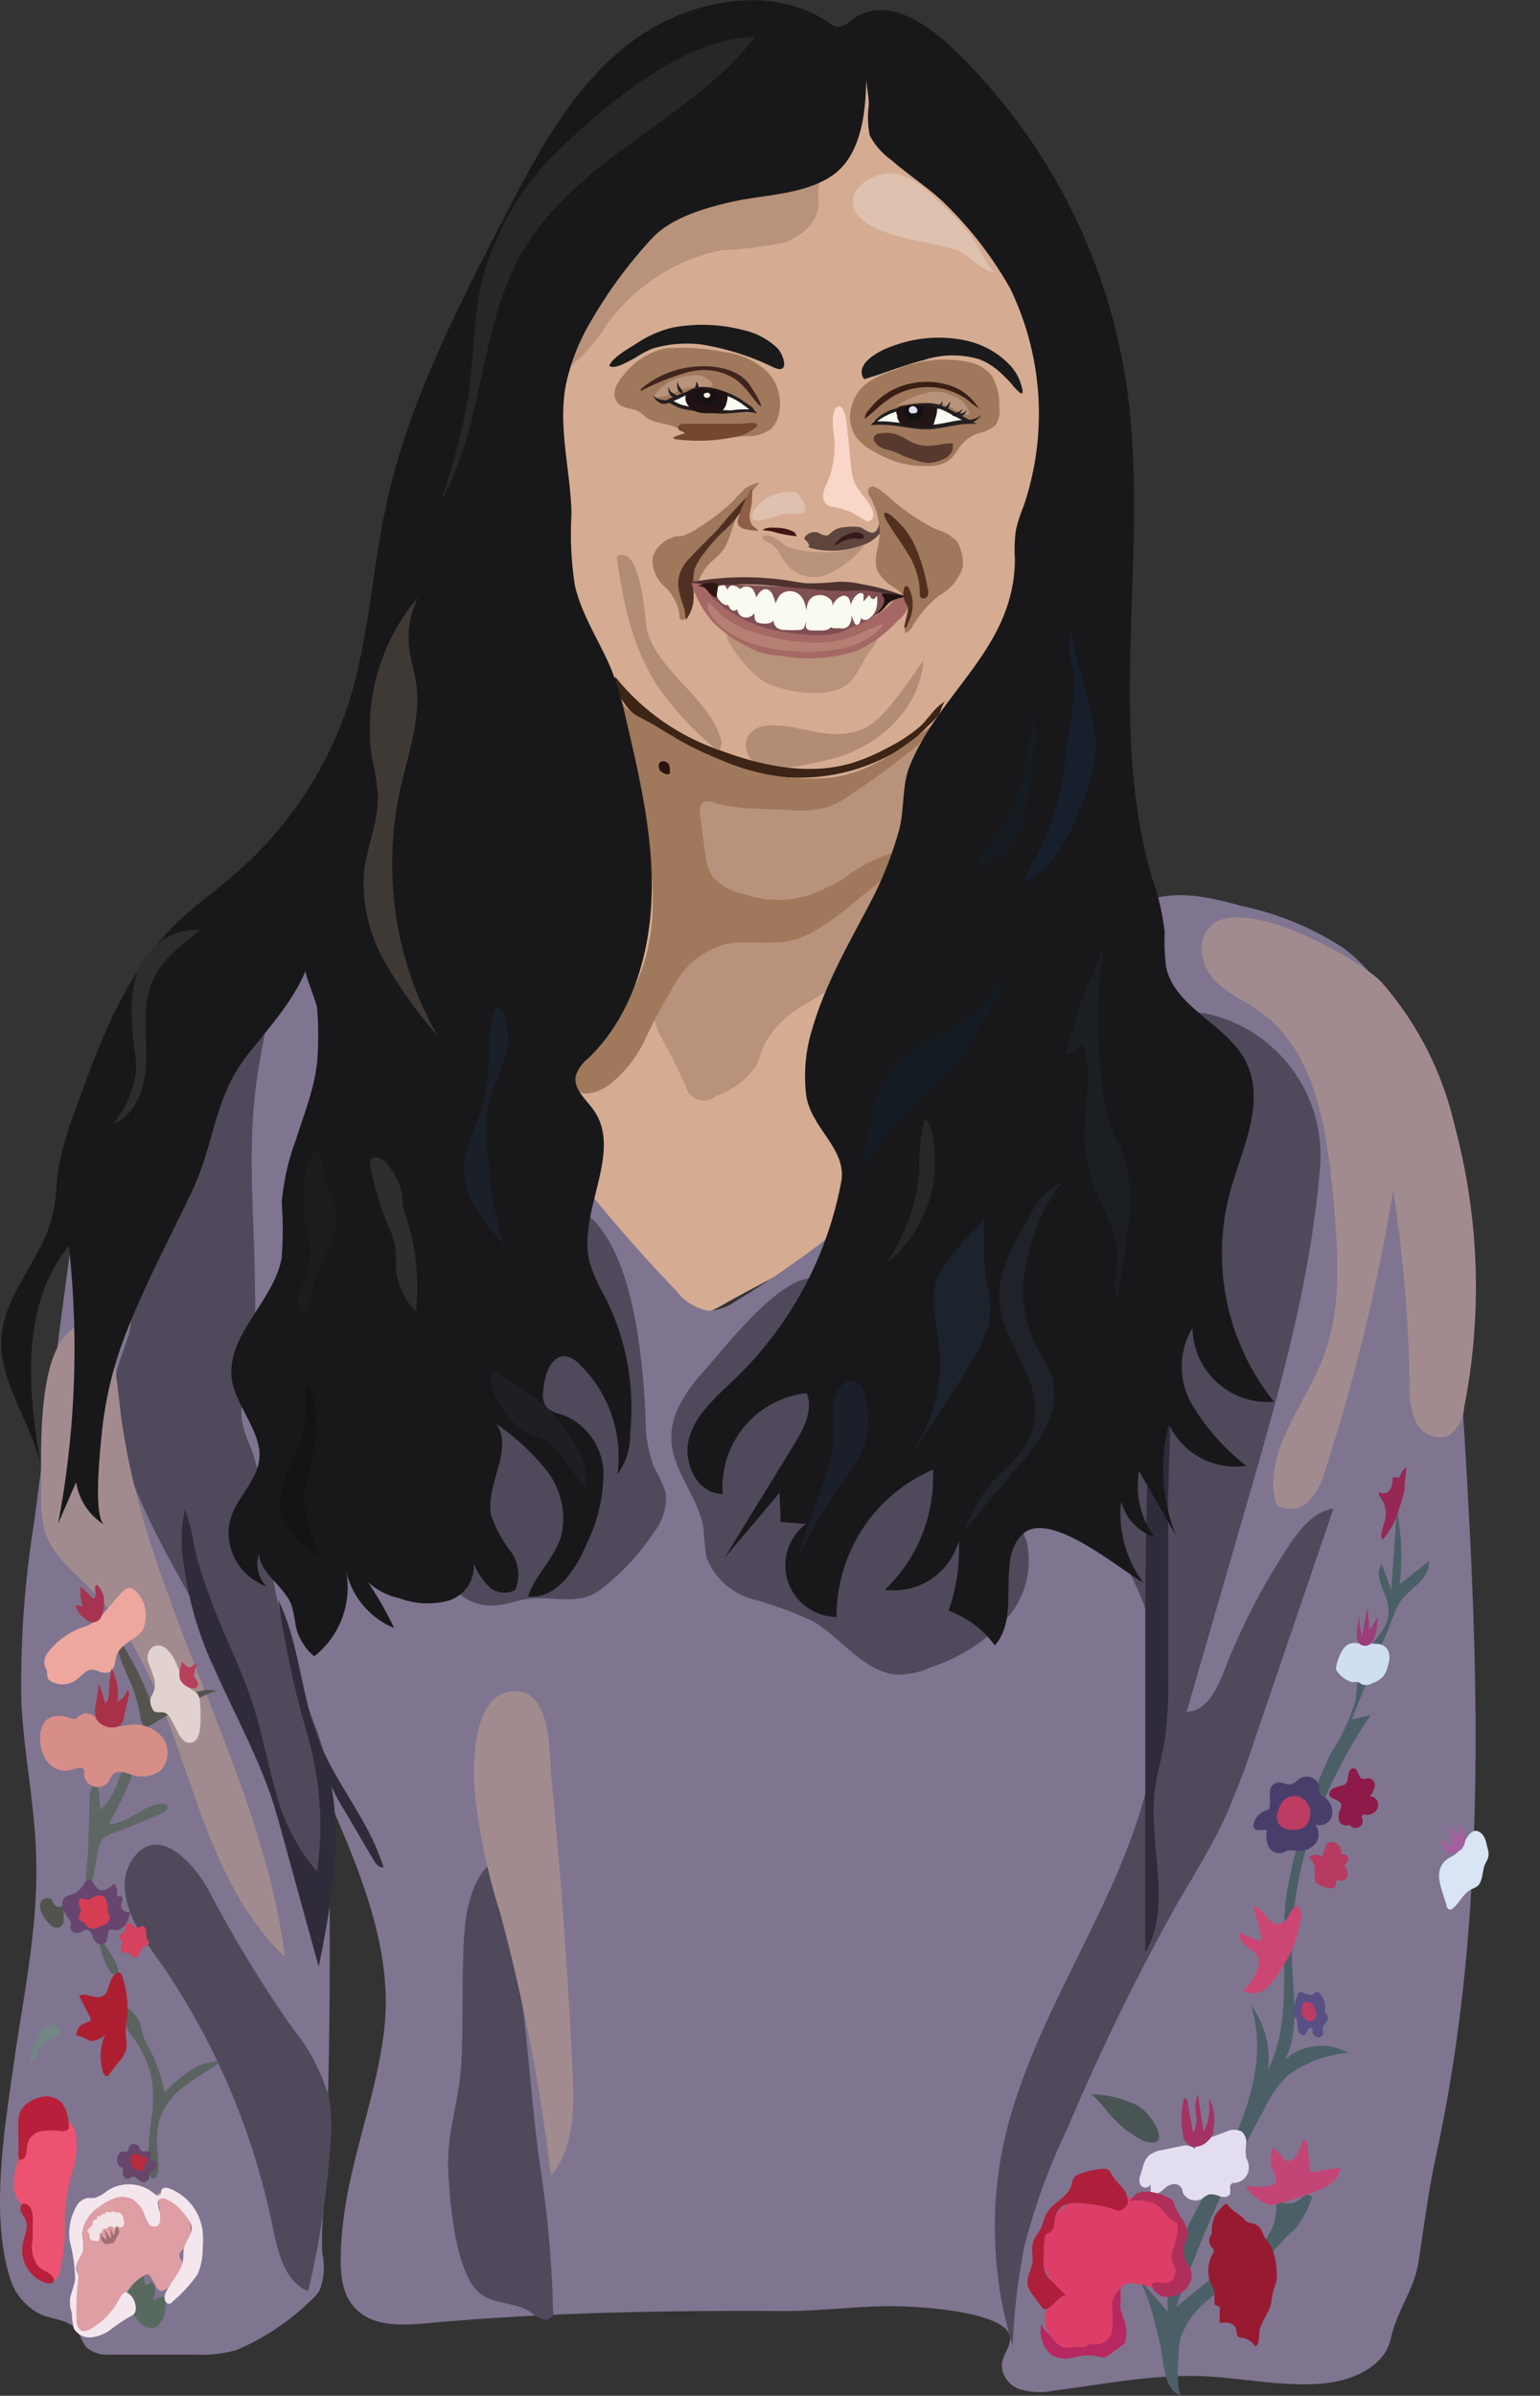 <svg xmlns="http://www.w3.org/2000/svg" viewBox="0 0 111.85 173.89"><rect x="0" y="0" width="111.85" height="173.89" fill="#333333" stroke="none"/><defs><style>.cls-1{fill:#d5ac92;}.cls-2{fill:#1b1a1c;}.cls-3{fill:#1a1a1a;}.cls-4{fill:#a0785b;}.cls-5{fill:#381e15;}.cls-6{fill:#b8927a;}.cls-7{fill:#f7fbf2;}.cls-8{fill:#231f20;}.cls-9{fill:#231516;}.cls-10{fill:#141112;}.cls-11{fill:#e3deef;}.cls-12{fill:#57392e;}.cls-13{fill:#40251d;}.cls-14{fill:#73482d;}.cls-15{fill:#201214;}.cls-16{fill:#171212;}.cls-17{fill:#feece2;}.cls-18{fill:#5e463f;}.cls-19{fill:#411512;}.cls-20{fill:#37191a;}.cls-21{fill:#f9d6c7;}.cls-22{fill:#dfc1af;}.cls-23{fill:#503022;}.cls-24{fill:#532f1f;}.cls-25{fill:#b28c75;}.cls-26{fill:#804f54;}.cls-27{fill:#fafbf0;}.cls-28{fill:#4f322f;}.cls-29{fill:#a56864;}.cls-30{fill:#b58073;}.cls-31{fill:#211113;}.cls-32{fill:#2f1615;}.cls-33{fill:#8e5e47;}.cls-34{fill:#3c2416;}.cls-35{fill:#7f7590;}.cls-36{fill:#4f495b;}.cls-37{fill:#302b3a;}.cls-38{fill:#a28b8f;}.cls-39{fill:#5f6764;}.cls-40{fill:#5b6361;}.cls-41{fill:#50534e;}.cls-42{fill:#738585;}.cls-43{fill:#586a60;}.cls-44{fill:#55534e;}.cls-45{fill:#eda79e;}.cls-46{fill:#d78e88;}.cls-47{fill:#a63451;}.cls-48{fill:#a83148;}.cls-49{fill:#e1d2cf;}.cls-50{fill:#b8405a;}.cls-51{fill:#66466f;}.cls-52{fill:#d63c52;}.cls-53{fill:#d5415e;}.cls-54{fill:#ad1f30;}.cls-55{fill:#67466b;}.cls-56{fill:#b72b40;}.cls-57{fill:#ed5371;}.cls-58{fill:#b81f3a;}.cls-59{fill:#de9ea4;}.cls-60{fill:#f4e6ed;}.cls-61{fill:#f1e3e6;}.cls-62{fill:#9d6f71;}.cls-63{fill:#4b5f67;}.cls-64{fill:#495554;}.cls-65{fill:#952854;}.cls-66{fill:#cfdff2;}.cls-67{fill:#8d1a49;}.cls-68{fill:#9b3d78;}.cls-69{fill:#493e6b;}.cls-70{fill:#bc3c63;}.cls-71{fill:#b73a60;}.cls-72{fill:#d9e4f4;}.cls-73{fill:none;}.cls-74{fill:#cc4673;}.cls-75{fill:#a3609e;}.cls-76{fill:#584f84;}.cls-77{fill:#c34575;}.cls-78{fill:#a43263;}.cls-79{fill:#971a31;}.cls-80{fill:#dc3e68;}.cls-81{fill:#ae1f3b;}.cls-82{fill:#b02f5a;}.cls-83{fill:#b6285f;}.cls-84{fill:#2b1311;}.cls-85{fill:#18181a;}.cls-86{fill:#171f2d;}.cls-87{fill:#151b21;}.cls-88{fill:#151b23;}.cls-89{fill:#1b1f29;}.cls-90{fill:#252728;}.cls-91{fill:#1f2228;}.cls-92{fill:#1d232c;}.cls-93{fill:#1b1f23;}.cls-94{fill:#3e3934;}.cls-95{fill:#1a1717;}.cls-96{fill:#2c2d2f;}.cls-97{fill:#1e1c1a;}.cls-98{fill:#2f2d2e;}.cls-99{fill:#1b1f28;}.cls-100{fill:#1e1e23;}.cls-101{fill:#131411;}</style></defs><g id="Layer_2" data-name="Layer 2"><g id="Layer_1-2" data-name="Layer 1"><path class="cls-1" d="M49.89,9.57c-4.22,2.17-8,5.48-9.85,9.86a23.18,23.18,0,0,0-1.43,9.32A36.12,36.12,0,0,0,41.1,41.81c1.17,2.85,2.8,5.55,3.38,8.58.73,3.71-.2,7.57-1.68,11.06s-3.49,6.71-5.08,10.15c-.81,1.75-1.53,3.68-1.12,5.57a9.56,9.56,0,0,0,1.73,3.35q4.81,6.95,10,13.65a3.44,3.44,0,0,0,1.25,1.15c1,.42,2.07-.13,3-.66,3.12-1.81,8.09-3.91,10.27-6.86C64,86.19,64.39,83.12,65,81.2c.73-2.46,1.41-5,2.05-7.44a27.49,27.49,0,0,0,1.11-7c0-2.29-.6-4.63-.18-6.89a32.67,32.67,0,0,1,2.36-6.24,74.62,74.62,0,0,0,5.4-22.15,29.92,29.92,0,0,0-.06-6.95c-.75-4.92-3.42-9.3-6.14-13.37-2-2.92-3.61-6.7-7.84-5.6A55.44,55.44,0,0,0,49.89,9.57Z"/><path class="cls-2" d="M69.71,24.63a9.59,9.59,0,0,0-4.89.49c-.83.27-2.84,1.26-2.06,2.4,1.45-.42,2.84-1,4.31-1.38a6.76,6.76,0,0,1,4.1-.05,5,5,0,0,1,1.6,1.06c.24.22.47.46.7.71a4.19,4.19,0,0,0,.65.68.15.15,0,0,0,.07,0c.25.05-.13-.94-.18-1.05a3.82,3.82,0,0,0-.67-1,6.13,6.13,0,0,0-2-1.39A6.91,6.91,0,0,0,69.71,24.63Z"/><path class="cls-3" d="M46.18,25.94a8.27,8.27,0,0,1,1.15-.62A8.71,8.71,0,0,1,50.92,25a18.82,18.82,0,0,1,5.3,1.68c1.2.53.67-1,.23-1.42A5.09,5.09,0,0,0,54.15,24a11.86,11.86,0,0,0-5.23-.24,8,8,0,0,0-2.67,1.16c-.57.37-1.76,1-2,1.63C44.59,26.82,45.43,26.37,46.18,25.94Z"/><path class="cls-4" d="M61.84,29.53a2.62,2.62,0,0,0,.33,2.18,3.73,3.73,0,0,0,1.36,1.09,7,7,0,0,0,4.32,1,2.25,2.25,0,0,0,1.25-.54,6,6,0,0,0,.59-.81,2.84,2.84,0,0,1,1.36-1,2.83,2.83,0,0,0,1.25-.58,1.89,1.89,0,0,0,.27-1.37A3.9,3.9,0,0,0,72,27.23a2.86,2.86,0,0,0-1.49-.92,8.86,8.86,0,0,0-5.35.49C63.64,27.31,62.28,27.84,61.84,29.53Z"/><path class="cls-5" d="M70.92,29.53c-.14-.11-.33-.22-.42-.31a3.09,3.09,0,0,0-.73-.51,4.82,4.82,0,0,0-1.8-.58,5,5,0,0,0-3.19.69,8.53,8.53,0,0,0-1.27,1l-.7.59a.92.92,0,0,1,.31-.67,5,5,0,0,1,2.69-1.82,5.61,5.61,0,0,1,3,0,3.85,3.85,0,0,1,2.31,1.79A.6.6,0,0,0,70.92,29.53Z"/><path class="cls-6" d="M65,29.5a7.94,7.94,0,0,1,2.91-.22,3.42,3.42,0,0,1,1.06.25c.48.22.92.6,1.44.56a1.66,1.66,0,0,0-1.1-1.31,2.78,2.78,0,0,0-2-.27A7.35,7.35,0,0,0,65,29.5Z"/><path class="cls-7" d="M67,31c-.43,0-.86-.1-1.29-.16l-.72-.1a8.26,8.26,0,0,0-1-.08h-.62A3.82,3.82,0,0,1,65,29.76a5.7,5.7,0,0,1,2-.36,3.77,3.77,0,0,1,.47,0,3.32,3.32,0,0,1,.88.18c.22.08.42.19.63.29l1.4.76a8.88,8.88,0,0,0-1.55.2,9.46,9.46,0,0,1-1.59.19Z"/><path class="cls-8" d="M67,29.52l.46,0a3.25,3.25,0,0,1,.85.18,3.87,3.87,0,0,1,.62.29l.94.5.06,0c-.38,0-.75.11-1.12.17a8.65,8.65,0,0,1-1.57.2H67c-.43,0-.86-.09-1.28-.15L65,30.65a8.35,8.35,0,0,0-1-.07h-.29a4.45,4.45,0,0,1,1.37-.7,5.49,5.49,0,0,1,2-.36m0-.25a5.73,5.73,0,0,0-2,.38,3.14,3.14,0,0,0-1.86,1.26c0-.07.38-.08.63-.08H64a7.93,7.93,0,0,1,1,.07c.68.08,1.34.22,2,.26h.26c1.09,0,2.14-.4,3.22-.4a3.55,3.55,0,0,1,.46,0l-1.87-1a5.51,5.51,0,0,0-.65-.31,3.68,3.68,0,0,0-.92-.19l-.48,0Z"/><path class="cls-9" d="M65.16,30.31a3.18,3.18,0,0,0,.16.32c.26.36.75.31,1.15.35l.8,0a.73.73,0,0,0,.44-.09c.16-.12.16-.33.22-.5a2.4,2.4,0,0,0,.13-.59.33.33,0,0,0,0-.17.36.36,0,0,0-.29-.13,13.5,13.5,0,0,0-1.68-.08c-.29,0-1,0-1,.42a1.05,1.05,0,0,0,.08.34Z"/><path class="cls-10" d="M66,30.42a.77.77,0,0,0,.4.06.67.67,0,0,0,.39-.1.77.77,0,0,0,.27-.46.45.45,0,0,0,0-.23.28.28,0,0,0-.17-.18.53.53,0,0,0-.25-.05,2.52,2.52,0,0,0-.67,0c-.24.05-.41.14-.38.41A.6.6,0,0,0,66,30.42Z"/><path class="cls-11" d="M66.19,30a.44.44,0,0,0,.16,0,.31.31,0,0,0,.21-.05.2.2,0,0,0,.07-.16.33.33,0,0,0-.43-.29A.26.26,0,0,0,66.19,30Z"/><path class="cls-12" d="M63.87,31.47c-.18,0-.37.12-.41.3a.42.42,0,0,0,.1.33,1.33,1.33,0,0,0,.69.49c.19.06.4.09.6.16a4.29,4.29,0,0,1,.58.26,8.82,8.82,0,0,0,1.12.41,3,3,0,0,0,.88.18,2.52,2.52,0,0,0,1-.24,1.25,1.25,0,0,0,.69-.54,1.43,1.43,0,0,0,.09-.5.18.18,0,0,0,0-.13.15.15,0,0,0-.12,0,2.89,2.89,0,0,0-.83.08,5.55,5.55,0,0,1-1,.09,2.57,2.57,0,0,1-1-.25c-.28-.13-.54-.3-.82-.44A2.4,2.4,0,0,0,63.87,31.47Z"/><path class="cls-4" d="M45.24,27.29a2.42,2.42,0,0,0-.56.95,1.09,1.09,0,0,0,.22,1.05c.39.39,1.05.32,1.52.6.2.12.35.29.53.42.64.45,1.51.4,2.21.74.28.14.53.34.81.46a3.62,3.62,0,0,0,1.39.22c1,0,2,0,2.93-.08A2.65,2.65,0,0,0,56,31.13a1.94,1.94,0,0,0,.53-.92A3.39,3.39,0,0,0,55.75,27a5.57,5.57,0,0,0-3.23-1.46,15.42,15.42,0,0,0-4.23-.25A5.33,5.33,0,0,0,45.24,27.29Z"/><path class="cls-13" d="M50,27l.25-.05a4.22,4.22,0,0,1,3.27.65,6.34,6.34,0,0,1,1,1.06c.07.08.66.89.75.81s0,0,0-.07a5.23,5.23,0,0,0-.61-1.14c-.09-.14-.17-.28-.27-.41-1-1.3-3.1-1.41-4.55-1.16a7.06,7.06,0,0,0-3.18,1.45c-.08.06-.16.16-.11.24A17.3,17.3,0,0,1,50,27Z"/><path class="cls-6" d="M47.52,28.71a.14.14,0,0,0,0,.06c0,.05.06.06.11.07a3.41,3.41,0,0,0,1.59-.45,5.43,5.43,0,0,1,1.42-.33c.15,0,1,.09,1.1-.11s-.57-.61-.75-.66a2.15,2.15,0,0,0-1,0A3.42,3.42,0,0,0,47.52,28.71Z"/><path class="cls-14" d="M53.81,30.76l-4.05,0a.76.76,0,0,0-.37.06.26.26,0,0,0-.13.32c.09.18.41.14.48.33a3.28,3.28,0,0,0-.75.24s-.07,0-.07.07.06.09.13.1a12.86,12.86,0,0,0,4.15-.13,3.47,3.47,0,0,0,1.65-.69.37.37,0,0,0,.15-.2C55.06,30.58,54,30.76,53.81,30.76Z"/><path class="cls-7" d="M52.34,30a13.64,13.64,0,0,1-2.12-.22,5.31,5.31,0,0,1-.77-.17,3.1,3.1,0,0,1-.45-.21c-.13-.06-.26-.13-.4-.18a7.8,7.8,0,0,0,.72-.31,5.22,5.22,0,0,1,1.29-.46,4.91,4.91,0,0,1,.67,0h.34a4.66,4.66,0,0,1,2.32.86l.57.42a2.55,2.55,0,0,1,.18.21v0l-.4,0c-.33,0-.65,0-1,0s-.61.05-.92.05Z"/><path class="cls-8" d="M51.28,28.47l.33,0a4.54,4.54,0,0,1,2.26.83l.31.23.24.18H54.3c-.33,0-.67,0-1,.05s-.61,0-.91,0h-.06a13.27,13.27,0,0,1-2.1-.22,6.27,6.27,0,0,1-.75-.17,2.86,2.86,0,0,1-.44-.2l-.13-.06.45-.2a4.53,4.53,0,0,1,1.26-.45,3.49,3.49,0,0,1,.65-.06m0-.25a3.85,3.85,0,0,0-.69.06,13.09,13.09,0,0,0-2.11.8,3.65,3.65,0,0,1-.55.13h.16c.5,0,.85.32,1.32.48a5,5,0,0,0,.79.17,13,13,0,0,0,2.14.23h.06c.64,0,1.27-.1,1.9-.1A4.36,4.36,0,0,1,55,30c-.06,0-.34-.42-.43-.49L54,29.12a4.7,4.7,0,0,0-2.38-.88l-.35,0Z"/><path class="cls-15" d="M50,29.45a1.42,1.42,0,0,0,.89.51,3.7,3.7,0,0,0,1,0,1,1,0,0,0,.39-.06.83.83,0,0,0,.43-.47,2.29,2.29,0,0,0,.14-.64.41.41,0,0,0,0-.22.41.41,0,0,0-.23-.15,4.82,4.82,0,0,0-1.41-.32,1.92,1.92,0,0,0-1.26.31A.8.8,0,0,0,50,29.45Z"/><path class="cls-16" d="M50.5,28.71a.44.44,0,0,0,.13.39.64.64,0,0,0,.37.2,1.17,1.17,0,0,0,.86-.1.35.35,0,0,0,.17-.15.58.58,0,0,0,0-.14.5.5,0,0,0-.07-.38.44.44,0,0,0-.29-.14C51.42,28.35,50.57,28.34,50.5,28.71Z"/><path class="cls-17" d="M51.3,28.53a.16.16,0,0,0-.19.12.21.21,0,0,0,.11.2.29.29,0,0,0,.24,0,.24.24,0,0,0,.08-.06.16.16,0,0,0,0-.22.26.26,0,0,0-.24-.06"/><path class="cls-8" d="M69.82,30.54c.29-.05.51-.06.77-.09a1.47,1.47,0,0,0,.69-.35h0a1.33,1.33,0,0,1-.65.54.76.76,0,0,1-.84-.08Z"/><path class="cls-8" d="M68.51,29.71a.39.39,0,0,0,.13-.13s.07-.09.12-.12.18-.22.28-.32h0a2.45,2.45,0,0,1-.15.43.38.38,0,0,1-.14.21c-.09,0-.23,0-.28-.06Z"/><path class="cls-8" d="M69.38,30.16a1.13,1.13,0,0,1,.45-.15.73.73,0,0,0,.38-.25h0a.7.7,0,0,1-.32.42.37.37,0,0,1-.53,0Z"/><path class="cls-8" d="M68.08,29.6c0-.06,0-.09.06-.14a.35.35,0,0,1,.11-.09,1.29,1.29,0,0,0,.2-.25h0a.71.71,0,0,1-.07.35.37.37,0,0,1-.1.17c-.06,0-.18.07-.24,0Z"/><path class="cls-8" d="M69.2,30.07l0,0,0,0c.08,0,.11-.07.17-.09l.19-.06a1,1,0,0,0,.35-.25l0,0a.89.89,0,0,1-.27.4.54.54,0,0,1-.22.13.26.26,0,0,1-.27-.08l0,0h0l0,0Z"/><path class="cls-8" d="M48.52,29.25a.61.61,0,0,1-.65-.05.93.93,0,0,1-.43-.51h0A.88.88,0,0,0,48,29a1.26,1.26,0,0,1,.58.22Z"/><path class="cls-8" d="M49.19,28.75a.35.35,0,0,1-.53-.13.59.59,0,0,1-.08-.54h0a.55.55,0,0,0,.2.4,2.27,2.27,0,0,1,.38.24Z"/><path class="cls-8" d="M49.61,28.54a.38.38,0,0,1-.39-.33.89.89,0,0,1,0-.51h0a1,1,0,0,0,.16.42.74.74,0,0,1,.22.4Z"/><path class="cls-8" d="M50.55,28.23c-.08-.14-.08-.19,0-.28a.78.78,0,0,0,0-.27l0,0a.56.56,0,0,1,.16.29.2.2,0,0,1-.15.29Z"/><path class="cls-18" d="M62.44,39.64c-.21.07-.43.12-.64.18a6.08,6.08,0,0,1-2.75,0,.67.67,0,0,1-.34-.13c.12-.06,0-.24-.05-.33s-.25-.17-.23-.3a.37.37,0,0,1,.07-.14.87.87,0,0,1,1-.23,1,1,0,0,0,.53.18c.14,0,.24-.14.35-.23a1.59,1.59,0,0,1,1-.38,3.78,3.78,0,0,1,1.06,0c.31.09.73.52,1.06.37s.44-.91.42-1.27a2.25,2.25,0,0,0-.08-.52,5.1,5.1,0,0,0-.19-.5l-.34-.75L63.92,37a1.65,1.65,0,0,1,.2,1.41,2.68,2.68,0,0,1-1.09,1A2.83,2.83,0,0,1,62.44,39.64Z"/><path class="cls-19" d="M56.63,38.32a2.48,2.48,0,0,1,1.1.33l.13.25a.25.25,0,0,1-.19,0,8.78,8.78,0,0,1-1.28-.24,3.81,3.81,0,0,0-1-.17C55.62,38.22,56.31,38.3,56.63,38.32Z"/><path class="cls-20" d="M61.7,38.74l.25-.08a1.25,1.25,0,0,1,.43,0,.54.54,0,0,1,.36.23.19.19,0,0,1,0,.1c0,.2-.7.07-.85.1a2.61,2.61,0,0,0-1,.37.47.47,0,0,1-.34.1s.48-.5.55-.54A2.42,2.42,0,0,1,61.7,38.74Z"/><path class="cls-21" d="M60.54,31.42a6.65,6.65,0,0,1-.5,3.71c-.31.53-.48,1.41.32,1.64a5.19,5.19,0,0,1,2.35.93.56.56,0,0,0,.29.14c.26,0,.47-.28.43-.54-.11-.84-1.23-1.63-1.47-2.59s-.23-2.25-.41-3.37c0-.29-.15-2-.68-1.83S60.51,31.07,60.54,31.42Z"/><path class="cls-22" d="M54.64,37.52a.22.22,0,0,0,.27.24c.89.07,1.71-.56,2.6-.49.31,0,.68.11.88-.13s.06-.56-.1-.81a4.15,4.15,0,0,0-.3-.43.68.68,0,0,0-.2-.18.57.57,0,0,0-.26,0,3.11,3.11,0,0,0-1.74.4C55.35,36.37,54.62,36.93,54.64,37.52Z"/><path class="cls-4" d="M54.93,35.06a4.93,4.93,0,0,0-.77.36,7,7,0,0,0-.88.92,15.44,15.44,0,0,1-2.49,1.92,3.77,3.77,0,0,1-1.35.66c-.21,0-.43,0-.63.1a2,2,0,0,0-.72.42,2,2,0,0,0-.68,1,2.5,2.5,0,0,0,.83,2.11,3.42,3.42,0,0,1,1.1,2c0,.18,0,.41.19.45s.28-.16.33-.32l.61-1.78a5.7,5.7,0,0,1,.83-1.74c.39-.47.92-.81,1.27-1.31a5.75,5.75,0,0,0,.59-1.42,9.76,9.76,0,0,1,2-3.39"/><path class="cls-4" d="M63.36,35.31a.35.35,0,0,0-.31.34.7.7,0,0,0,.1.34,5.7,5.7,0,0,1,.75,2.82c-.07.91-.52,1.85-.14,2.67a3.33,3.33,0,0,0,1.17,1.16,2.14,2.14,0,0,1,1,1.3c.08.67-.42,1.37-.17,2a.86.86,0,0,0,.48-.42,7.69,7.69,0,0,1,2-2.31,3.55,3.55,0,0,0,1.67-2,2.72,2.72,0,0,0-.1-1.2,2,2,0,0,0-.36-.77A3.36,3.36,0,0,0,68,38.42a14.36,14.36,0,0,1-3.46-2.37C64.33,35.88,63.62,35.27,63.36,35.31Z"/><path class="cls-23" d="M52.46,38.64a7.53,7.53,0,0,0,2.08-2.85,28.05,28.05,0,0,0-2.33,2.55c-.78.82-1.61,1.58-2.36,2.44A2.46,2.46,0,0,0,49.34,43a7.49,7.49,0,0,0,.28.92A4.45,4.45,0,0,1,49.81,45a2.74,2.74,0,0,0,.55-2,5.84,5.84,0,0,1,.08-1.67,4.42,4.42,0,0,1,.76-1.26A13.15,13.15,0,0,1,52.46,38.64Z"/><path class="cls-24" d="M65.89,40.11A5.5,5.5,0,0,1,66.81,43a.48.48,0,0,0,.08.38.32.32,0,0,0,.48-.14.92.92,0,0,0,0-.57,13.29,13.29,0,0,0-.89-3A5.74,5.74,0,0,0,65.35,38c-.17-.17-.79-.83-1.06-.78s.24.8.37,1C65.06,38.88,65.51,39.48,65.89,40.11Z"/><path class="cls-6" d="M55.61,39.28l0,0c.13.08.28.13.41.21.48.28.66.87,1,1.33a2.58,2.58,0,0,0,3.34.74,7,7,0,0,0,2.51-2.09,6.87,6.87,0,0,1-3.32.6,7.17,7.17,0,0,1-2.26-.36c-.64-.24-1.19-1.11-1.93-.78A.51.51,0,0,0,55.61,39.28Z"/><path class="cls-6" d="M53.39,45.92c-.32-.07-.53-.05-.58.14a.9.9,0,0,0,.18.64,9.43,9.43,0,0,0,2,2.4,3.49,3.49,0,0,0,.87.56c1.56.65,4.75,1.17,6-.28.47-.58.76-1.29,1.17-1.91a5,5,0,0,0,1-1.76c-.92.35-1.74,1-2.65,1.35a10.61,10.61,0,0,1-3.08.24,9.93,9.93,0,0,1-1.81-.06C56.06,47.18,54.31,46.13,53.39,45.92Z"/><path class="cls-25" d="M65.6,50c.52-.68,1-1.39,1.46-2.08-.24,3.68-3.44,6.41-6.86,7.22-1.15.27-3.56.83-4.7.54-1.78-.47-1.82-2.79.12-3,2.32-.26,4.41,1.21,6.87.31C63.78,52.51,64.79,51.07,65.6,50Z"/><path class="cls-26" d="M62.24,42.77l-5.45-.2c-1,0-1.94-.1-2.91-.11a16.5,16.5,0,0,0-3-.09.38.38,0,0,0-.26.13.27.27,0,0,0,.08.32A.8.8,0,0,0,51,43a6.85,6.85,0,0,1,1.51,1.08,11.7,11.7,0,0,0,6.18,2.11,7.26,7.26,0,0,0,3.39-.55,10.43,10.43,0,0,0,2.63-2,.55.55,0,0,0,.23-.37A6.35,6.35,0,0,0,62.24,42.77Z"/><path class="cls-27" d="M59.08,43.29a1.15,1.15,0,0,1,.46-.1,1.1,1.1,0,0,1,.63.2c.3.21.3.36.29.69l0,.77c0,.31,0,.66-.3.82a1.08,1.08,0,0,1-.44.09h-.63c-.21,0-.45,0-.55-.21a.62.62,0,0,1,0-.27,5.32,5.32,0,0,1,.09-1.38A1,1,0,0,1,59.08,43.29Z"/><path class="cls-27" d="M62.28,43.14a.41.41,0,0,1,.23-.09.21.21,0,0,1,.21.11.32.32,0,0,1,0,.14,5.79,5.79,0,0,1-.23,1.76.6.6,0,0,1-.08.2.24.24,0,0,1-.2.09c-.09,0-.14-.12-.18-.21a3.66,3.66,0,0,1-.25-.7A1.37,1.37,0,0,1,62.28,43.14Z"/><path class="cls-27" d="M56.64,43.2l0,0a1,1,0,0,1,.72-.29c1.21,0,1.4,1.68,1.08,2.54a.47.47,0,0,1-.12.19.38.38,0,0,1-.27.08,6.31,6.31,0,0,1-1,0,.94.94,0,0,1-.66-.19,1,1,0,0,1-.22-.81A2.63,2.63,0,0,1,56.64,43.2Z"/><path class="cls-27" d="M61.08,43.29a.45.45,0,0,1,.54.1.51.51,0,0,1,.1.21,2.76,2.76,0,0,1,.13,1c0,.39-.05.86-.52,1a1.08,1.08,0,0,1-.31,0h-.31c-.16,0-.36,0-.43-.17a.4.4,0,0,1,0-.24C60.25,44.53,60.4,43.59,61.08,43.29Z"/><path class="cls-27" d="M63.13,43.17a.6.6,0,0,0,.16.25.18.18,0,0,0,.26,0,.53.53,0,0,0,.06-.1.08.08,0,0,1,.1,0,.11.11,0,0,1,0,.07,2.26,2.26,0,0,1-.09.86,1.34,1.34,0,0,1-.53.67.48.48,0,0,1-.37.07.35.35,0,0,1-.21-.27.87.87,0,0,1,0-.36,2.48,2.48,0,0,1,.18-.66C62.77,43.58,63.14,43.2,63.13,43.17Z"/><path class="cls-27" d="M55.59,42.76a.45.45,0,0,1,.32.12.91.91,0,0,1,.24.36c.23.5.5,1.8-.31,2a1.69,1.69,0,0,1-.59,0,.64.64,0,0,1-.33-.13.62.62,0,0,1-.12-.38,3,3,0,0,1,.12-1.29C55,43.13,55.29,42.78,55.59,42.76Z"/><path class="cls-27" d="M53.14,42.49a.46.46,0,0,0-.28.25.92.92,0,0,0-.09.37,1.9,1.9,0,0,0,.17.91.56.56,0,0,0,.24.28.38.38,0,0,0,.41-.12,1.16,1.16,0,0,0,.2-.4,1.12,1.12,0,0,0,.05-.91A.85.85,0,0,0,53.14,42.49Z"/><path class="cls-27" d="M54.63,42.72a1.17,1.17,0,0,1,.2.34,2.06,2.06,0,0,1,.17.88,1,1,0,0,1-.41.76.71.71,0,0,1-.55.11.63.63,0,0,1-.43-.35,1,1,0,0,1-.06-.25,2.33,2.33,0,0,1,.1-1.31A.65.65,0,0,1,54.63,42.72Z"/><path class="cls-27" d="M52.79,42.73a4.1,4.1,0,0,1,.23.83.31.31,0,0,1,0,.19c-.24.54-1-.31-1-.64C51.93,42.61,52.54,42.06,52.79,42.73Z"/><path class="cls-28" d="M65.64,43.25a14.41,14.41,0,0,0-3-.84,6.69,6.69,0,0,0-1.84-.18,19,19,0,0,1-2,.11c-.4,0-.79-.08-1.19-.14a21,21,0,0,0-7.45.06l0,0s0,0,0,.07a2.45,2.45,0,0,0,1.11.32c.43-.05.86-.15,1.3-.18a18.53,18.53,0,0,1,3,0c2,.15,4,.42,6,.42a8.9,8.9,0,0,1,1.63,0l2.89.47Z"/><path class="cls-29" d="M56.19,45.73a9.79,9.79,0,0,1-2.76-1.08,9.49,9.49,0,0,1-1.25-.85,2.06,2.06,0,0,1-.48-.45c-.18-.29-.22-.78-.57-.91a4.23,4.23,0,0,0-.9-.13,7.08,7.08,0,0,0,1.6,2.9,9.65,9.65,0,0,0,2.34,1.66,5.41,5.41,0,0,0,1,.46,6.81,6.81,0,0,0,1.55.27,11.45,11.45,0,0,0,5.53-.37,9.52,9.52,0,0,0,3-2.23A1.72,1.72,0,0,0,66,43.6a.35.35,0,0,0-.19-.26.44.44,0,0,0-.16,0c-.66,0-.77.29-1.21.72a8,8,0,0,1-1.16.84,12.9,12.9,0,0,1-1.37.6,6.75,6.75,0,0,1-1,.44,6.66,6.66,0,0,1-2.48.11A15.66,15.66,0,0,1,56.19,45.73Z"/><path class="cls-30" d="M54.24,46.58a12.28,12.28,0,0,0,4.38.72A10.92,10.92,0,0,0,61.41,47a5.35,5.35,0,0,0,2.45-1.3.6.6,0,0,0,.23-.42l-1.42.6a10.81,10.81,0,0,1-1.19.46,6.78,6.78,0,0,1-1.25.26,13,13,0,0,1-4.3-.39,12.89,12.89,0,0,1-1.61-.47,7.12,7.12,0,0,1-1.82-1c-.11-.09-1-1.05-1.07-1a.05.05,0,0,0,0,0,.92.92,0,0,0,.17.81,3.5,3.5,0,0,0,1.06,1.17A8.14,8.14,0,0,0,54.24,46.58Z"/><path class="cls-31" d="M64.19,43.08l0,0c.55,0,.94.07,1.49.15,0,.07-.08.12-.16.14a2.53,2.53,0,0,0-1,.4,3.5,3.5,0,0,0-.24.3,2.25,2.25,0,0,1-.74.59,3.71,3.71,0,0,0,.49-.56,1.15,1.15,0,0,0,.18-.39.47.47,0,0,0-.06-.4s-.08-.09-.09-.15S64.15,43.05,64.19,43.08Z"/><path class="cls-32" d="M50.67,42.57a.68.68,0,0,1,.68.26,1.77,1.77,0,0,0,.57.52H52c.08,0,.08-.13.07-.21,0-.33.23-.69-.15-.83A2,2,0,0,0,50.67,42.57Z"/><path class="cls-33" d="M53.6,37.69a9.64,9.64,0,0,1,1-2.28,3.8,3.8,0,0,1,0,1c0,.25-.08.5-.12.75a1.13,1.13,0,0,0,.19,1c.14.13.32.21.39.38C54.53,38.45,53.4,38.51,53.6,37.69Z"/><path class="cls-34" d="M52.25,54.44c3.13,1.18,6.61,1.9,9.79.89a14,14,0,0,0,2.32-1,12.11,12.11,0,0,0,2.45-1.59c.63-.57,1.09-1.44,1.86-1.85-.2.11-.34.76-.49,1a8.83,8.83,0,0,1-.8.82,10.62,10.62,0,0,1-2,1.67A14,14,0,0,1,53.7,55.75,28.21,28.21,0,0,1,49.78,54l-1.9-1a7.54,7.54,0,0,1-2.12-1.43c-.38-.41-1.5-1.93-1.07-2.44A16.59,16.59,0,0,0,52.25,54.44Z"/><path class="cls-25" d="M44.93,40.29l-.11.08a.47.47,0,0,0,0,.29c.5,3.33,1.05,6.08,2.84,9a22.16,22.16,0,0,0,4.18,4.58c.11.1.23.2.37.17s.25-.37.19-.6c-.45-1.73-1.77-3.07-3-4.38-1-1.11-2.26-2.5-2.47-4.07-.11-.87-.44-5.54-1.94-5.06Z"/><path class="cls-6" d="M53.74,57.22a4.91,4.91,0,0,0-2.21.51c-1.41.84-1.65,2.78-1.45,4.41s.67,3.32.12,4.86c-.65,1.81-2,3.34-2.49,5.21a3.82,3.82,0,0,0,.26,3c.69,1.16,1.23,2.36,1.82,3.58a1.35,1.35,0,0,0,2.2.76,5.56,5.56,0,0,0,3-2.33c.17-.36.26-.75.41-1.12a5.8,5.8,0,0,1,1.68-2.22c1.7-1.48,4.26-2.18,5.46-4.14S64.12,65,65,62.74c.77-2,.41-4.09,1.16-6.13.37-1,.91-2.08.48-3.06-.22,0-.34.23-.42.44-.7,1.88-4.47,2.63-6.18,2.67C57.9,56.7,55.88,57.06,53.74,57.22Z"/><path class="cls-35" d="M12.82,72.08a23.47,23.47,0,0,0-4.3,6.18c-2.43,5-3.19,10.62-3.91,16.13L2.47,110.55a73.2,73.2,0,0,0-.92,13c.19,3.8,1,7.55,1.08,11.34.15,5.19-1,10.29-1.7,15.39-.65,4.49-1.59,10.52-.24,14.94A4.31,4.31,0,0,0,3,168c.84.34,1.88.36,2.47,1,.38.45.49,1.1.93,1.48A2.43,2.43,0,0,0,8,170.9l6.14,0a9.54,9.54,0,0,0,3-.32A17.38,17.38,0,0,0,22.54,167a3.16,3.16,0,0,0,.68-.78,4.64,4.64,0,0,0,.19-2.65,15.26,15.26,0,0,1,0-1.91c.64-10.39.59-20.64.46-31.06,2.36,5.41,4.78,11.17,4,17-.7,5.42-2.94,10.23-3.11,15.79-.05,1.47,0,3.09,1.05,4.15,1.26,1.35,3.39,1.25,5.23,1.08,8.64-.79,17.32-.93,26-.88,2.69,0,5.36-.39,8-.35,1.53,0,7.65.35,8.27,2.05.25.68-.42,1.35-.54,2.07a1.88,1.88,0,0,0,1.32,1.91,5.22,5.22,0,0,0,2.49.09c3.53-.45,7.06-1.17,10.63-1.05,2.94.11,5.87.79,8.81.54,2.13-.17,4.54-1.18,5-3.27s1.69-3.52,2-5.53c.4-2.59.73-5.21,1.3-7.83,4.15-19.14,2.9-39,1.64-58.51-.43-6.53-.86-13.11-2.64-19.4-1-3.68-2.69-7.41-5.78-9.67a21.51,21.51,0,0,0-7.22-3c-2.15-.58-4.42-1.17-6.56-.56-6.35,1.81-9.59,10.38-13.56,15A69.13,69.13,0,0,1,53.47,94.42a3.79,3.79,0,0,1-2,.72,3.81,3.81,0,0,1-2.36-1.46A112.88,112.88,0,0,1,36.78,78.39c-3-4.42-7.49-9.23-12.53-11.28C20.36,65.52,15.49,69.36,12.82,72.08Z"/><path class="cls-36" d="M7.76,81.92c0,.32-.08.63-.15,1-.49,2.45-1.43,4.67-.49,7.17.72,1.93,2.42,3.56,2.4,5.62,0,1.28-.71,2.44-1,3.68a11.15,11.15,0,0,0,.42,6.12c1.71,5.61,5.2,10.48,7.69,15.79,3,6.45,4.56,13.48,6.84,20.24a37.83,37.83,0,0,1,.09-9.39,17.53,17.53,0,0,0,.26-3,14.09,14.09,0,0,0-1-4.07A60,60,0,0,1,19.26,111a20,20,0,0,0-.91-5.57c-.81-2-1.08-2.64-.52-4.61a26.6,26.6,0,0,0,.69-7c0-5-.57-9.91.05-14.84.24-2,.67-3.89,1-5.82a1,1,0,0,0-.08-.83c-.22-.27-.64-.24-1-.17-3.75.77-8.13,3.21-10,6.69A8.29,8.29,0,0,0,7.76,81.92Z"/><path class="cls-37" d="M23.74,128.85A14,14,0,0,0,25,131.38L27.13,135c.16.27.4.59.72.53-1-3.3-3.35-5.92-4.64-9.07-1.36-3.33-1.42-7.08-3-10.34a73.46,73.46,0,0,0,2.12,9.8,23.71,23.71,0,0,1,.7,9.93A14.39,14.39,0,0,1,20,129.92c-.63-2.15-1-4.36-1.73-6.49-.79-2.43-2-4.72-2.88-7.11a37.22,37.22,0,0,1-1.28-4,12.17,12.17,0,0,0-.68-2.75,9.93,9.93,0,0,0-.07,4,25.11,25.11,0,0,0,2.2,7.52c1.37,3.09,3,6.06,4.12,9.27.33,1,.61,2,.88,3l2.59,9.39c.93-4.71,1.86-9.6.67-14.25-.32-1.26-.79-2.48-1.15-3.72-.06-.19-.11-.39-.16-.58"/><path class="cls-36" d="M37.65,143.39a13.12,13.12,0,0,1-.18-2.16c0-1.16.28-2.3.21-3.46A3.22,3.22,0,0,0,36,134.92c-2,1.48-2.26,4.3-2.35,6.78-.1,2.69,0,5.46-.15,8.12s-1.08,5.06-.94,7.75c.12,2.35.41,5.7,1.48,7.82a3.47,3.47,0,0,0,.74,1c1,.88,2.62.67,3.74,1.41a3.51,3.51,0,0,0,.82.51.65.65,0,0,0,.83-.26,1,1,0,0,0,0-.38A82.42,82.42,0,0,0,39.2,157c-.61-4.32-.82-8.71-1.47-13C37.7,143.75,37.68,143.57,37.65,143.39Z"/><path class="cls-36" d="M9.51,135.12a3.5,3.5,0,0,0-.39,2.42c.31,2,1.61,3.6,2.75,5.22a52.14,52.14,0,0,1,8,19.2c.37,1.7.89,3.7,2.51,4.33A63.28,63.28,0,0,0,24,155.52a11.89,11.89,0,0,0-.11-3.32,14.37,14.37,0,0,0-2.65-5,91.82,91.82,0,0,1-6-9.83C14.35,135.59,11.47,132,9.51,135.12Z"/><path class="cls-36" d="M79.56,82.52a32.4,32.4,0,0,0,0,9,65,65,0,0,1,1,7c.12,3.84-1.11,7.74-.19,11.47.56,2.27,1.87,4.27,2.7,6.45,2.54,6.62.53,14.09-2.38,20.55s-6.74,12.64-8,19.61a29.4,29.4,0,0,0,.86,13.66,46,46,0,0,1,.87-7.31,46.28,46.28,0,0,1,3.11-8.47,163.94,163.94,0,0,1,7.85-16.1c1.16-2,2.41-4,3.41-6.06a58.22,58.22,0,0,0,2.38-6.17l5.68-16.66c-1.45.24-2.47,1.53-3.28,2.76a47.56,47.56,0,0,0-4.68,9.08c-.51,1.31-1.29,2.9-2.7,2.9l4.3-14.85c2.34-8.09,4.69-16.23,5.38-24.62a10.54,10.54,0,0,0-7.7-11.06C83,72.21,80.07,78.45,79.56,82.52Z"/><path class="cls-36" d="M31.81,93.27a52.4,52.4,0,0,0-2,9.09,22.25,22.25,0,0,0,0,7.1,10.4,10.4,0,0,0,3.4,6.11c1.51,1.23,2.71,1.1,4.42.62s3.37.17,5-.29a3.67,3.67,0,0,0,1.18-.68,16.88,16.88,0,0,0,3.68-4,4,4,0,0,0,.87-2.84,9.16,9.16,0,0,0-.89-1.94,10.11,10.11,0,0,1-.58-3.64c-.22-4.1-.88-13.74-5.55-15.39S33.1,89.28,31.81,93.27Z"/><path class="cls-37" d="M83.28,109.59c-.08,3.11-.09,6.22-.1,9.33l0,13.35,0,9.45c2-3.41.22-7.72.68-11.64.14-1.24.51-2.45.72-3.69a27.84,27.84,0,0,0,.26-4.65q0-6,0-12.08c0-3.89.44-8.17-.14-12C83.38,101.36,83.38,105.71,83.28,109.59Z"/><path class="cls-36" d="M51.27,99.34c-1.31,1.46-2.59,3.19-2.51,5.15.08,2.31,2,4.19,2.34,6.48a18.28,18.28,0,0,0,.22,2.09,5,5,0,0,0,3.32,3,27.24,27.24,0,0,1,4.38,1.6c2.19,1.27,3.82,3.88,6.36,3.89a6.26,6.26,0,0,0,2.2-.52,13.36,13.36,0,0,0,5.36-3.35,6.36,6.36,0,0,0,1.6-5.89,10.44,10.44,0,0,1-.53-1.7c-.05-.44,0-.89,0-1.33-.12-2.57-2.81-4.19-3.91-6.51-.61-1.28-.73-2.79-1.59-3.92a6.92,6.92,0,0,0-2.88-1.93,28.7,28.7,0,0,1-3.75-1.8c-1.1-.69-2-2-3.32-1.78C56.14,93.32,52.83,97.59,51.27,99.34Z"/><path class="cls-38" d="M3,108.72a8.38,8.38,0,0,0,.25,2.4c.54,1.79,2.14,3,3.45,4.34,7.08,7.21,6.64,19.61,14,26.58-1.8-13.82-10.4-26.1-12-40C8.43,99.75,8.07,94,5,96.68,2.63,98.76,3,105.91,3,108.72Z"/><path class="cls-38" d="M34.47,130a44.76,44.76,0,0,0,1.87,8.9,134.9,134.9,0,0,1,3.68,19c1.69-2,1.68-4.82,1.57-7.41q-.5-10.68-1.53-21.31c-.19-1.88.08-6.84-3-6.4C34.3,123.17,34.36,128,34.47,130Z"/><path class="cls-38" d="M87.28,68.55a3.44,3.44,0,0,0,1.39,3c.88.74,1.94,1.23,2.88,1.9,4,2.91,4.83,8.5,5.28,13.47.35,3.94.69,8.06-.78,11.75-1.39,3.5-4.4,6.89-3.36,10.52a1.85,1.85,0,0,0,2.37-.23,5.22,5.22,0,0,0,1.2-2.28,138.71,138.71,0,0,0,4.93-20.3,102.65,102.65,0,0,1,1.19,14.11,5.7,5.7,0,0,0,.47,2.73,1.91,1.91,0,0,0,2.34,1,2.71,2.71,0,0,0,1.15-2.06,45.2,45.2,0,0,0-.68-20.43,23.93,23.93,0,0,0-5.31-10.43C98.7,69.52,88.07,63.52,87.28,68.55Z"/><path class="cls-39" d="M6.51,130.81a2.25,2.25,0,0,1,.56-1.71l.23,2.26a5.45,5.45,0,0,0,1.3-2.13,1.63,1.63,0,0,1,.27-.58.44.44,0,0,1,.58-.08c.19.17.1.47,0,.7a30.41,30.41,0,0,1-1.56,3.13c1.4,0,2.48-1.4,3.88-1.49a.43.43,0,0,1,.33.08c.2.21-.11.51-.37.63-1.17.51-2.35,1-3.54,1.45a1.82,1.82,0,0,0-.73.41,2,2,0,0,0-.35.88c-.19,1-.34,2-.59,2.92C6,137,6.37,135,6.39,134.4Z"/><path class="cls-40" d="M7.14,140.75c0-.06,0-.14,0-.16s.13,0,.16.09c.22.36,1.81,2.47,1.11,2.61S7.26,141.21,7.14,140.75Z"/><path class="cls-41" d="M4.48,138.39a.55.55,0,0,1-.63-.27c-.05-.09-.07-.2-.13-.29s-.58-.1-.72.15a1,1,0,0,0,0,.79,2.67,2.67,0,0,0,.44.7,1.49,1.49,0,0,0,.41.38.56.56,0,0,0,.53,0c.27-.16.27-.53.24-.84l0-.42c0-.14-.07-.32-.21-.31"/><path class="cls-42" d="M3,147.43a5.25,5.25,0,0,0-.84,2c0,.08,0,.19.07.2a.18.18,0,0,0,.09,0,1.61,1.61,0,0,0,.45-.63,1.66,1.66,0,0,1,.87-1,2.2,2.2,0,0,0,.44-.12.47.47,0,0,0,0-.85C3.66,146.79,3.2,147.11,3,147.43Z"/><path class="cls-40" d="M11,153.76a9.86,9.86,0,0,0,0-3,8.14,8.14,0,0,0-1.48-3.08,1.86,1.86,0,0,1-.29-.49,2.06,2.06,0,0,1,0-1.25.36.36,0,0,1,0-.09c.08-.09.21,0,.29.08a2.58,2.58,0,0,1,.64.87,7,7,0,0,1,.18.79,6.33,6.33,0,0,0,.61,1.29,12.11,12.11,0,0,1,1,3,11.47,11.47,0,0,1,1.83-1.58,3.8,3.8,0,0,1,2.28-.66c-.88.62-1.83,1.13-2.67,1.79A5,5,0,0,0,11.54,154a7.19,7.19,0,0,0-.09,2.22c0,.39.25,1.76-.29,1.89C10.44,158.23,10.91,154.3,11,153.76Z"/><path class="cls-43" d="M9.39,167.27c.14.08.3-.12.26-.28a1.08,1.08,0,0,0-.28-.4,1,1,0,0,1-.23-.66l.38.11a5.71,5.71,0,0,0,0-1.49,1.34,1.34,0,0,1,.59-1.28,18.56,18.56,0,0,0,.45,2.58.55.55,0,0,0,.42-.25.72.72,0,0,1,.29.63,2,2,0,0,1-.17.71l.65-.23c.06,0,.11,0,.16,0s.08.08.09.14c.17.62-.12,2-.9,2.12S9.51,167.89,9.39,167.27Z"/><path class="cls-44" d="M9.57,122.3a18.56,18.56,0,0,1-1.2-3.1c.31-.08.58.24.75.52A23,23,0,0,1,11,123.66c.07.21.18.45.4.48s.38-.16.54-.31a4.81,4.81,0,0,1,2.5-1.06,2.13,2.13,0,0,1,1.41,0c-.31-.17-1.95.79-2.28,1A24.7,24.7,0,0,0,11.31,125c-.66.41-.93.55-1.1-.3A13.17,13.17,0,0,0,9.57,122.3Z"/><path class="cls-45" d="M3.52,119.89a1.2,1.2,0,0,0-.28,1,3.93,3.93,0,0,1,.18.43c0,.17,0,.35.06.51a.53.53,0,0,0,.22.2,1.7,1.7,0,0,0,1.84-.1c.52-.38.77-.93,1.51-.67a1.26,1.26,0,0,0,.84.13c.35-.14.46-.58.52-1,.19-1,1.17-1.24,1.8-1.88a1,1,0,0,0,.23-.4,2.51,2.51,0,0,0-.62-2.67.64.64,0,0,0-.4-.2.7.7,0,0,0-.45.23c-.89.82-1.51,2-2.67,2.55A5.36,5.36,0,0,0,3.52,119.89Z"/><path class="cls-46" d="M5.56,124.7c-.14.13-.36,0-.54,0a1.61,1.61,0,0,0-1.62.11,1.67,1.67,0,0,0-.48,1.31,2.7,2.7,0,0,0,.54,1.77,1.64,1.64,0,0,0,1.69.58c.33-.11.81-.29.95,0a.81.81,0,0,1,0,.31,1,1,0,0,0,1.82.49,2.6,2.6,0,0,1,.28-.49c.32-.32.85-.14,1.28,0a2.29,2.29,0,0,0,2.13-.23,1.84,1.84,0,0,0,.19-2.45,2.63,2.63,0,0,0-2.43-.9,8.81,8.81,0,0,1-.88.11C7.25,125.35,6.67,123.66,5.56,124.7Z"/><path class="cls-47" d="M7.56,116.26c0,.44-.09,1.28-.58,1.45s-.66-.14-.92-.32a1.52,1.52,0,0,1-.39-.41s-.2-.47-.2-.47l.54.07a3.25,3.25,0,0,1-.15-1.42l.93.87c.37-.1-.11-.9.26-1A1.59,1.59,0,0,1,7.56,116.26Z"/><path class="cls-48" d="M7.18,122.18a12,12,0,0,1,.45,1.44c.28-.19.29-.6.29-.94a7.67,7.67,0,0,1,.19-1.58,3.91,3.91,0,0,1,.42,2.4,1.35,1.35,0,0,0,.7-.82c.15,0,.15.27.12.43L9,124.62a1,1,0,0,1-.33.65,1.35,1.35,0,0,1-1.7-.54,2.24,2.24,0,0,1,0-1.06C7.05,123.17,7.12,122.67,7.18,122.18Z"/><path class="cls-49" d="M12.62,120.35a2.44,2.44,0,0,0-.61-.74.87.87,0,0,0-.9-.09,1,1,0,0,0-.32,1.19,13.2,13.2,0,0,1,.44,1.25,1.63,1.63,0,0,1-.15,1,1.46,1.46,0,0,0-.16.39,1,1,0,0,0,.1.56.71.71,0,0,0,.16.28c.21.18.55,0,.82.14a.94.94,0,0,1,.44.5l.47.89a1.9,1.9,0,0,0,.35.52.64.64,0,0,0,1.1-.14,1.79,1.79,0,0,0,.17-.68,11,11,0,0,0,0-1.81,1.17,1.17,0,0,0-.22-.71,1.81,1.81,0,0,0-.32-.22C13.24,122.18,13,121.05,12.62,120.35Z"/><path class="cls-50" d="M14.26,122.48c-.39.23-1-.19-1.18-.58a1.44,1.44,0,0,1,0-.77l.14-.54a1.45,1.45,0,0,0,.47.42.25.25,0,0,0,.11,0c.08,0,.14-.07.19-.12a.68.68,0,0,1,.32-.18,5.51,5.51,0,0,0-.22.89c0,.16.12.23.2.35S14.46,122.37,14.26,122.48Z"/><path class="cls-51" d="M4.54,138.28a.64.64,0,0,1,.18-.58,1.2,1.2,0,0,1,.42-.17,1.53,1.53,0,0,0,.86-.64c.13-.2.26-.47.5-.46s.39.49.65.69.76,0,1-.29c0,0,.08-.07.12-.07a.15.15,0,0,1,.11.08.76.76,0,0,1,.08.73c.07.13.28,0,.4.11s0,.3-.05.47a.53.53,0,0,0,.64.63,2.68,2.68,0,0,1-.28.84.89.89,0,0,1-.72.47c-.17,0-.36-.05-.5,0s-.08.62-.26.87a.46.46,0,0,1-.55.12.81.81,0,0,1-.38-.45c-.09-.21-.15-.48-.37-.55s-.47.16-.71.21a.53.53,0,0,1-.53-.23c-.09-.16,0-.28,0-.42a.72.72,0,0,0-.18-.4A2,2,0,0,1,4.54,138.28Z"/><path class="cls-52" d="M6,137.8c.15,0,.28.11.42.09a.41.41,0,0,0,.19-.11,1.17,1.17,0,0,1,.51-.19.45.45,0,0,1,.59.34,2.4,2.4,0,0,1,.13.7,1.08,1.08,0,0,0,0,.19c0,.06.06.11.08.16a.55.55,0,0,1-.1.56.94.94,0,0,1-.52.27.53.53,0,0,0-.22.08S7,140,7,140s-.41,0-.56-.1-.26-.33-.45-.42c-.52-.26-.12-.47-.12-.87C5.83,138.41,5.45,137.79,6,137.8Z"/><path class="cls-53" d="M9.1,139.92c0-.16.12-.34.28-.34s.32.28.53.31.31-.12.47-.09.25.27.25.46a.82.82,0,0,0,.09.54l.09.09a.27.27,0,0,1-.15.33,1.33,1.33,0,0,0-.35.2c-.15.16-.13.43-.3.56a.38.38,0,0,1-.43,0,1.18,1.18,0,0,1-.31-.32.29.29,0,0,1-.43,0,.41.41,0,0,1,0-.46.3.3,0,0,0,.07-.15c0-.13-.15-.21-.22-.33-.16-.28.14-.27.24-.39S9.07,140.24,9.1,139.92Z"/><path class="cls-54" d="M5.76,144.89c.4-.33,1,.18,1.5.05s.53-.45.65-.78a1.75,1.75,0,0,1,.49-.92.39.39,0,0,1,.2-.08c.16,0,.24.18.29.33a7.27,7.27,0,0,1,.33,3.14,5.48,5.48,0,0,0-.09,1.21,4.05,4.05,0,0,1,.07.7,2.1,2.1,0,0,1-.55,1.09l-.72.92c0,.06-.11.14-.2.14s-.18-.12-.22-.23a3.8,3.8,0,0,1,.15-2.81c-.1.23-.76.49-1,.5s-.74-.48-1.11-.35a1,1,0,0,1,.36-.83c.11-.11.71-.24.7-.37S5.75,144.89,5.76,144.89Z"/><path class="cls-55" d="M9.57,155.63a.47.47,0,0,1,.56.25,1,1,0,0,0,.09.18.33.33,0,0,0,.3.1.93.93,0,0,1,.33,0,.21.21,0,0,1,.15.25c0,.06-.09.11-.11.17s.07.19.16.23.2,0,.27.13,0,.38-.15.51-.34.27-.33.47,0,.13,0,.19-.23.32-.43.29a1.25,1.25,0,0,1-.49-.3.35.35,0,0,0-.26-.12c-.12,0-.2.12-.3.15A.35.35,0,0,1,9,158a.94.94,0,0,1-.09-.47.2.2,0,0,0,0-.15.27.27,0,0,0-.13-.07.59.59,0,0,1-.25-.67.66.66,0,0,1,.17-.38c.18-.21.38,0,.55-.13S9.3,155.71,9.57,155.63Z"/><path class="cls-56" d="M9.51,157a.46.46,0,0,1,0-.48.4.4,0,0,1,.43-.19c.18,0,.31.2.49.22h.12c.13,0,.15.22.1.35a1.7,1.7,0,0,0-.19.35,1,1,0,0,1,0,.18c-.09.16-.32.13-.5.07a.67.67,0,0,1-.32-.17.23.23,0,0,1,0-.33"/><path class="cls-57" d="M3.09,153.89a2.09,2.09,0,0,1,1-.33,1.68,1.68,0,0,1,1.42,1.35,6.16,6.16,0,0,1-.28,2.79,13.58,13.58,0,0,0-.52,3.1c0,.33,0,.66,0,1A12.26,12.26,0,0,1,4.31,165a.58.58,0,0,1-.27.43.61.61,0,0,1-.54-.13,2.45,2.45,0,0,1-1.16-1.11,2.52,2.52,0,0,1-.07-1,16.89,16.89,0,0,0,0-2,1.3,1.3,0,0,0-.2-.75,2.46,2.46,0,0,0-.48-.43A1.92,1.92,0,0,1,1,158.61a5.84,5.84,0,0,1,.21-1.5C1.51,155.81,1.84,154.61,3.09,153.89Z"/><path class="cls-58" d="M1.33,154.18a2.43,2.43,0,0,1,.13-.89,1.69,1.69,0,0,1,.67-.73,2.39,2.39,0,0,1,1.21-.4,1.53,1.53,0,0,1,1.15.48,2.59,2.59,0,0,1,.49,1.5.53.53,0,0,1,0,.37c-.1.16-.33.18-.53.17a5.94,5.94,0,0,0-1.46,0,1.3,1.3,0,0,0-1,.93c-.06.32,0,1-.4,1.12-.23.1-.16.13-.23-.14a3.41,3.41,0,0,1,0-.9C1.33,155.21,1.33,154.69,1.33,154.18Z"/><path class="cls-58" d="M1.51,160.14a.59.59,0,0,0,.07.51c.08.15.2.29.27.45.25.58-.1,1.21-.21,1.83a2.5,2.5,0,0,0,1.77,2.79c.18.05.43,0,.48-.14a.38.38,0,0,0,0-.21c-.2-.42-.75-.53-1.09-.85a2.37,2.37,0,0,1-.42-2c0-.47,0-.95,0-1.42a1.69,1.69,0,0,0-.21-.94C2,160,1.67,159.76,1.51,160.14Z"/><path class="cls-59" d="M6.13,160.62a3.9,3.9,0,0,1,1.59-.92,3.76,3.76,0,0,1,1.43-.35,1.33,1.33,0,0,1,1.21.69c.14.32.1.69.21,1s.48.64.77.46a.71.71,0,0,0,.25-.61,4.44,4.44,0,0,0-.17-1.41.31.31,0,0,1,0-.19.24.24,0,0,1,.11-.09,1,1,0,0,1,.89.16,3.12,3.12,0,0,1,1.39,3.2.91.91,0,0,1-.17.42c-.19.24-.58.36-.6.67s.13.33.18.5A1,1,0,0,1,13,165a9.58,9.58,0,0,1-.73.95c-.17.19-.41.39-.65.3a.65.65,0,0,1-.3-.33l-.35-.62c-.05-.09-.1-.18-.2-.2a.32.32,0,0,0-.19,0A3.38,3.38,0,0,0,9,166.83a5.38,5.38,0,0,1-1.3,1.87,2.41,2.41,0,0,1-1.62.46.85.85,0,0,1-.38-.12.74.74,0,0,1-.25-.39,3.34,3.34,0,0,1,0-1.26l.14-1.55a5.28,5.28,0,0,0,0-1.19,1.87,1.87,0,0,1,0-1c.12-.28.38-.32.34-.63s-.23-.51-.27-.78A2,2,0,0,1,6.13,160.62Z"/><path class="cls-60" d="M5.63,160a1.16,1.16,0,0,1,.75-.47c.16,0,.33,0,.49,0a2.64,2.64,0,0,0,.93-.53,2.86,2.86,0,0,1,3.41.22c.11.09.26.2.39.12s.07-.3.15-.43.36-.15.55-.07a3.81,3.81,0,0,1,2.42,3.12,7.57,7.57,0,0,1,0,1.26,4.79,4.79,0,0,1-.36,1.84,10.72,10.72,0,0,1-1.83,2,.44.44,0,0,1-.14.13A.31.31,0,0,1,12,167a.7.7,0,0,1,0-.49c.33-.86,1.13-1.52,1.29-2.43.05-.31,0-.64.11-1,.14-.5.58-.93.52-1.45a1.67,1.67,0,0,0-.41-.76,3.36,3.36,0,0,0-1.48-1.27.48.48,0,0,0-.52.09c-.12.16,0,.38,0,.56a1.89,1.89,0,0,1,.11.91.54.54,0,0,1-.15.37.49.49,0,0,1-.62-.06,1.66,1.66,0,0,1-.32-.6,2.29,2.29,0,0,0-.87-1.23,1.67,1.67,0,0,0-1.28-.11,3.67,3.67,0,0,0-1.15.62,2.72,2.72,0,0,0-1.28,2,5.21,5.21,0,0,1,.08,1.18c-.11.48-.57.88-.49,1.36,0,.15.11.29.13.43a1.13,1.13,0,0,1,0,.41,17.37,17.37,0,0,0-.11,2.79c0,.32.08.72.39.84a.83.83,0,0,0,.67-.15,5.33,5.33,0,0,0,2.07-2.19c.1-.18.21-.39.41-.43s.51.28.63.56.23.72,0,1a.91.91,0,0,1-.29.19,12.06,12.06,0,0,0-1.34.9,2.93,2.93,0,0,1-1.48.61A1.34,1.34,0,0,1,5.36,169a5.36,5.36,0,0,1-.14-1.12,2.28,2.28,0,0,1-.11-1.16c.1-.41.27-.81.34-1.23a11.87,11.87,0,0,0-.39-2.87A4,4,0,0,1,5.63,160Z"/><path class="cls-61" d="M6.34,161.9a.2.2,0,0,0,.18.2.59.59,0,0,0,0,.32.28.28,0,0,0,.23.22l.16,0c.06,0,.13,0,.14.07.21-.11.22-.41.19-.65,0,.06.15,0,.18-.07s0-.17.11-.22a.37.37,0,0,1,.15,0,.31.31,0,0,0,.22-.18.57.57,0,0,0,.26,0,.16.16,0,0,0,.09.11.29.29,0,0,0,.29-.14.31.31,0,0,0,.33.08A.29.29,0,0,0,9,161.3a.25.25,0,0,0,0-.12,1.05,1.05,0,0,0-.16-.46.36.36,0,0,0-.43-.11.17.17,0,0,0-.21-.1l-.09.05a.38.38,0,0,1-.21,0,.28.28,0,0,0-.2,0c-.06,0-.09.13,0,.16a.31.31,0,0,0-.45.21c0-.08-.13-.12-.19-.06a.34.34,0,0,0,0,.26.23.23,0,0,0-.31.32A4,4,0,0,0,6.34,161.9Z"/><path class="cls-62" d="M8.22,162.8c-.23,0-.49.17-.68,0a.55.55,0,0,1-.17-.27l-.13-.42a1.73,1.73,0,0,0,.52.45c-.06-.25-.12-.5-.19-.75l.48.68a1.72,1.72,0,0,0-.13-.89l.37.67a4.16,4.16,0,0,0,.12-.69.56.56,0,0,1,.25.32.48.48,0,0,1-.09.32l-.32.6"/><path class="cls-63" d="M82.36,164.94l2.47,2.88c-.32-3.48,1.65-6.69,3.35-9.73,2.14-3.85,4-8.35,2.68-12.55a6.54,6.54,0,0,1,1.23,4.72c1.9-3.82.79-8.39,1.33-12.62A31.5,31.5,0,0,1,94.85,132a29,29,0,0,1,1.84-4.8,14.53,14.53,0,0,0,1.77-3.79,16.36,16.36,0,0,1,.47-2.91c.54-1.28,2-2.22,1.92-3.61,0-1.17-1.17-2.39-.5-3.35l.7,1.84.4-5.72a17,17,0,0,1,.21,5.33l2.1-1.67c.19,1.18-1.26,1.88-2,2.85a4.89,4.89,0,0,0-.54,1.1l-3.05,7.54,1.39-.34a37.42,37.42,0,0,0-4.39,8.73,26.66,26.66,0,0,0-1.31,9.71c.11,2.24.48,4.61-.53,6.6A3.9,3.9,0,0,1,97.9,149a8.66,8.66,0,0,0-4.4,1.66A8.15,8.15,0,0,0,91.87,153a97.63,97.63,0,0,0-6.44,14.44l3.17-2.57a7.56,7.56,0,0,1,1.49-1,3.82,3.82,0,0,0,2.54-4.31,1.38,1.38,0,0,0,1.87,0,1.19,1.19,0,0,1,.41-.26c.16,0,.37.06.37.22a7.43,7.43,0,0,1-1.16,2.19,18.32,18.32,0,0,0-1.63,1.67,6.5,6.5,0,0,1-.67,1,3.58,3.58,0,0,1-1.17.63,13.31,13.31,0,0,0-3,2,6.14,6.14,0,0,0-1.92,2.73c-.14.42-.36,4,.1,4.13-1.37-.29-1.29-2.59-1.56-3.69C83.88,168.66,83.41,166.16,82.36,164.94Z"/><path class="cls-64" d="M79.2,152a7.93,7.93,0,0,1,3.44.83c1.08.64,2.64,3.28.43,2.56A7.4,7.4,0,0,1,81,153.89C80.66,153.6,79.53,152.06,79.2,152Z"/><path class="cls-65" d="M100.62,110.21a2,2,0,0,0-.2-1.28c-.12-.21-.31-.41-.27-.65a.57.57,0,0,0,.81-.17,1.64,1.64,0,0,0,.18-.91,1,1,0,0,0,.53,0,1.28,1.28,0,0,1,.5-.73,12.64,12.64,0,0,0-.16,1.66,11,11,0,0,1-.4,1.39,5.78,5.78,0,0,1-1.17,2.22C100.11,111.55,100.56,110.6,100.62,110.21Z"/><path class="cls-66" d="M97.45,119.87a3.58,3.58,0,0,0-.4,1.09.49.49,0,0,0,0,.24.73.73,0,0,0,.16.23,2,2,0,0,0,1,.66,1.74,1.74,0,0,1,.39,0c.12,0,.23.13.35.18a1,1,0,0,0,.75-.11,1.9,1.9,0,0,0,.73-.45,2,2,0,0,0,.38-.84,1.65,1.65,0,0,0,.06-.93.89.89,0,0,0-.7-.61c-.48-.07-1.08,0-1.56-.06S97.76,119.3,97.45,119.87Z"/><path class="cls-67" d="M98,128.56a.33.33,0,0,1,.34-.21c.35.05.29.69.63.77a1.54,1.54,0,0,0,.43-.06.52.52,0,0,1,.45.58,1.57,1.57,0,0,1-.36.73.64.64,0,0,1,.59.8.83.83,0,0,1-.9.55.3.3,0,0,0-.21,0c-.11.07-.06.24,0,.37a.52.52,0,0,1-.83.48.26.26,0,0,0-.14-.09.55.55,0,0,0-.17,0,.51.51,0,0,1-.59-.38,1.25,1.25,0,0,1,.1-.76.6.6,0,0,0,.07-.37c-.09-.4-.88-.36-.87-.77a.46.46,0,0,1,.22-.34c.27-.21.84-.21,1-.41S97.87,128.9,98,128.56Z"/><path class="cls-68" d="M98.72,117.16a8.05,8.05,0,0,0,.19,1.62l.42-2.13.13,1.64a3.64,3.64,0,0,0,.6-1c0,.56-.09,2.29-1,2.16S98.72,117.68,98.72,117.16Z"/><path class="cls-69" d="M94.6,129a.93.93,0,0,1,1.24.82.76.76,0,0,0,0,.34.55.55,0,0,0,.28.24,1.3,1.3,0,0,1,.63,1.36.94.94,0,0,1-1.23.66,1.16,1.16,0,0,1,.08,1.32,1.57,1.57,0,0,1-1.5.59,1.53,1.53,0,0,0-.64,0l-.25.13a.88.88,0,0,1-1.06-.41,1.69,1.69,0,0,1-.12-1.21,1.5,1.5,0,0,0-.56,0c-.84,0-.27-1,.1-1.24.54-.38.63,0,.67-.81,0-.48-.17-1.13.43-1.38.35-.15.7.16,1.06.09S94.3,129.1,94.6,129Z"/><path class="cls-70" d="M94.92,130.83a1.37,1.37,0,0,1,.2,1.15,1.18,1.18,0,0,1-.3.56,1.34,1.34,0,0,1-1,.27,1.12,1.12,0,0,1-.94-.42,1.08,1.08,0,0,1-.06-.93,2.16,2.16,0,0,1,.31-.67A1.11,1.11,0,0,1,94.92,130.83Z"/><path class="cls-71" d="M96,134.72c.25-.32.19-.89.57-1a.55.55,0,0,1,.31,0,.78.78,0,0,1,.53.91.52.52,0,0,1,.39,0,.37.37,0,0,1,.1.42,1.21,1.21,0,0,1-.28.36.86.86,0,0,1,.23.81c-.09.27-.51.41-.69.18-.17.15-.09.48-.27.61a.47.47,0,0,1-.2.06c-.21,0-1.07-.26-1.14-.48-.16-.5.14-1.37-.47-1.77a.68.68,0,0,1,.73-.15"/><path class="cls-72" d="M105.07,138.31c0,.12.09.27.21.29a.33.33,0,0,0,.27-.11c.47-.43.75-1.07,1.31-1.36a1.84,1.84,0,0,0,.48-.26.87.87,0,0,0,.2-.31c.17-.43.15-.93.36-1.34a2.26,2.26,0,0,0,.19-.42,1.1,1.1,0,0,0,0-.47l-.14-.56a1.46,1.46,0,0,0-.29-.63c-.65-.7-1.12.19-1.35.67a2,2,0,0,1-1,1C103.94,135.62,104.69,137,105.07,138.31Z"/><path class="cls-73" d="M111.45,138l.07,1.16.33-.49"/><path class="cls-74" d="M92,144.28a1.37,1.37,0,0,1-1.72.18,2.88,2.88,0,0,0,.85-1.12,1.57,1.57,0,0,0,.27-1.19c-.12-.39-.51-.62-.84-.86s-.64-.64-.51-1l1.21.52c.1.05.24.09.32,0s.08-.21,0-.32a21.64,21.64,0,0,0-.56-2.1c.77,0,1,1.3,1.82,1.26a1,1,0,0,0,.73-.54,3.74,3.74,0,0,1,.51-.8.68.68,0,0,1,.43.56,1.87,1.87,0,0,1-.1.74,9,9,0,0,1-1,2.73A10.46,10.46,0,0,1,92,144.28Z"/><path class="cls-75" d="M105.39,134.58a.78.78,0,0,1-.54-.45,1.84,1.84,0,0,1-.16-.7,1.79,1.79,0,0,0,.77.56l-.22-1.5c.16.06.23.25.3.4s.23.31.39.26l0-.85a3.1,3.1,0,0,1,.44.94,1,1,0,0,1-.25,1,.73.73,0,0,1-.56.19"/><path class="cls-76" d="M94.31,144.62c.36-.11.77.33,1.08.12a.94.94,0,0,1,.19-.14c.18-.08.35.13.44.32a1.43,1.43,0,0,1,.23.93.4.4,0,0,0,0,.24c0,.08.12.11.17.17s0,.38-.1.52-.28.31-.27.5.06.18.06.26a.36.36,0,0,1-.41.34.49.49,0,0,1-.37-.44c0-.13-.06-.34-.18-.28a.14.14,0,0,0-.08.07l-.3.46c-.24.13-.49-.19-.51-.46s0-.58-.16-.78-.12-.1-.17-.16A4.89,4.89,0,0,1,94.31,144.62Z"/><path class="cls-70" d="M95.55,145.92c-.12-.37-.23-.6-.65-.6a.3.3,0,0,0-.16,0,.35.35,0,0,0-.13.2.92.92,0,0,0,0,.78.76.76,0,0,0,.39.38.45.45,0,0,0,.5-.14A.77.77,0,0,0,95.55,145.92Z"/><path class="cls-11" d="M85.82,155.76l-1.39.29a2,2,0,0,0-1,.41,1.84,1.84,0,0,0-.44.88l-.21.69a.79.79,0,0,0,0,.43.43.43,0,0,0,.36.32.45.45,0,0,0,.43-.23l0,.6s0,.1,0,.13a.21.21,0,0,0,.15.05,1.88,1.88,0,0,0,.92-.55c.28-.22.71-.38,1-.15s.2.38.3.57a1,1,0,0,0,1.37.38,2.53,2.53,0,0,1,.49-.31,1.56,1.56,0,0,1,.81.15c.26.08.61.06.73-.19a1.22,1.22,0,0,0,0-.43.37.37,0,0,1,.18-.36h.16a1.12,1.12,0,0,0,1-1.35c0-.17-.12-.32-.17-.49a3.29,3.29,0,0,1,0-1,1,1,0,0,0-.33-.89,1.26,1.26,0,0,0-1.1,0l-1.18.44c-.08,0-1.25.71-1.11.83A1.06,1.06,0,0,0,85.82,155.76Z"/><path class="cls-77" d="M92.47,155.83l.71.79a.64.64,0,0,0,.31.23.48.48,0,0,0,.38-.1c.43-.31.51-.9.78-1.36a.16.16,0,0,1,.09-.09c.11,0,.18.11.19.23.08.62.15,1.25.19,1.88a.29.29,0,0,0,.1.23.27.27,0,0,0,.18,0l1.93-.32a1.43,1.43,0,0,1-.47,1,3.61,3.61,0,0,1-.94.58,22.84,22.84,0,0,1-2.92,1,1.81,1.81,0,0,1-.86.11,2,2,0,0,1-.66-.34,2.56,2.56,0,0,1-1-1c.49,0,2.26.26,2.19-.49,0-.38-.31-.72-.37-1.1a2.09,2.09,0,0,1,0-.66C92.32,156.34,92.48,155.84,92.47,155.83Z"/><path class="cls-78" d="M86,152.28c.16,0,.23.18.26.33l.4,2.22a2.12,2.12,0,0,0,.2-1.41A2.66,2.66,0,0,1,87,152l.41,2.71a3.2,3.2,0,0,0,.42-1.73l0-.66a3.4,3.4,0,0,1,.3,2.23,1.13,1.13,0,0,1-.37.81c-.55.59-1.48.69-1.8-.2A6.32,6.32,0,0,1,86,152.28Z"/><path class="cls-79" d="M88.15,163.45a.44.44,0,0,0,0-.15c0-.09-.08-.14-.14-.2a.68.68,0,0,1,0-.94,2.92,2.92,0,0,1,.22-1.31,2.74,2.74,0,0,1,.86-.93c.29.51.89.74,1.3,1.16a.65.65,0,0,0,.55.28,1,1,0,0,1,.65.46c.1.16.15.35.24.52s.28.39.41.59a3.7,3.7,0,0,1,.45,1.58,3.24,3.24,0,0,1,0,1.12c-.05.23-.15.44-.21.66s-.12.74-.22,1.1c-.21.68-.77,1.26-.81,2,0,.34,0,.79-.28.92a1.41,1.41,0,0,0-.87-.62c-.16,0-.34,0-.43-.18s-.06-.31-.09-.47a.65.65,0,0,0-.5-.43,2,2,0,0,0-.69,0v-1a.32.32,0,0,0,0-.14c-.07-.12-.25-.1-.34-.19s0-.77-.07-1a4.86,4.86,0,0,0-.32-.74A2.56,2.56,0,0,1,88.15,163.45Z"/><path class="cls-80" d="M76.38,161.27a7.28,7.28,0,0,0-.72,1.73,2.23,2.23,0,0,0-.09.77,6.35,6.35,0,0,0,.94,2,1.38,1.38,0,0,1,.15.43c.07.6-.52,1.07-.72,1.64a2.11,2.11,0,0,0,.71,2.11,2,2,0,0,0,.71.48,2.44,2.44,0,0,0,1.23.05,15.1,15.1,0,0,0,1.63-.31,1.3,1.3,0,0,0,.51-.22,1.17,1.17,0,0,0,.34-.59,5.79,5.79,0,0,0,.25-2.34c0-.38-.08-.83.2-1.09a1,1,0,0,1,.85-.19,4.61,4.61,0,0,1,1.27.3,1.54,1.54,0,0,0,1.12.15c.37-.16.49-.61.57-1,.15-.78.27-1.57.36-2.36a3.22,3.22,0,0,0,0-1,2.93,2.93,0,0,0-1.29-1.66,2.62,2.62,0,0,0-2.35-.64,5.62,5.62,0,0,0-.79.46,1.11,1.11,0,0,1-.88.15A1.69,1.69,0,0,1,80,160a2.62,2.62,0,0,0-3.39.86C76.53,161,76.45,161.12,76.38,161.27Z"/><path class="cls-81" d="M75.94,160.81c-.15.32-.21.68-.38,1s-.25.36-.36.55a1.83,1.83,0,0,0-.24,1A5.51,5.51,0,0,1,75,164c0,.68-.55,1.33-.33,2a1.72,1.72,0,0,0,.23.42l.74,1a.37.37,0,0,0,.2.17.26.26,0,0,0,.19,0c.53-.22.81-.94,1.39-1-.36-.34-.72-.69-1.06-1.05a2.07,2.07,0,0,1-.44-.58,2.31,2.31,0,0,1-.12-1c0-.5,0-1,.08-1.5a.46.46,0,0,1,.07-.26c.07-.09.19-.11.29-.17.38-.21.31-.76.42-1.18a1.24,1.24,0,0,1,.65-.8,2.45,2.45,0,0,1,1.29-.12,8.43,8.43,0,0,1,2.24.4,1.45,1.45,0,0,0,.44.12.73.73,0,0,0,.63-.77,1.69,1.69,0,0,0-.48-1,5.58,5.58,0,0,1-.69-.85.85.85,0,0,0-.19-.3.72.72,0,0,0-.52-.11,5.36,5.36,0,0,0-1.68.4.89.89,0,0,0-.31.19,1.09,1.09,0,0,0-.19.49C77.57,159.58,76.37,159.83,75.94,160.81Z"/><path class="cls-82" d="M82,159.79a2.87,2.87,0,0,1,2,.23c.51.35.78,1,1.35,1.26a.37.37,0,0,1,.18.11.38.38,0,0,1,0,.19,5.51,5.51,0,0,1-.27,1.5,2,2,0,0,0-.16.83c0,.28.21.52.27.79a1,1,0,0,1-.12.66.64.64,0,0,1-.5.33,1.22,1.22,0,0,1-.32,0,1.62,1.62,0,0,0-.62,0s-.12,0-.14.09v.08a1.13,1.13,0,0,0,.94.85,1.79,1.79,0,0,0,1.27-.38,1.46,1.46,0,0,0,.66-1.41,2.75,2.75,0,0,0-.28-.57,1.91,1.91,0,0,1-.26-1.37c.06-.22.18-.42.23-.64a1.82,1.82,0,0,0-.34-1.24,4,4,0,0,1-.61-1.15,1.18,1.18,0,0,0-.07-.2.58.58,0,0,0-.19-.16,4.18,4.18,0,0,0-1.4-.49,1.9,1.9,0,0,0-1.08.11C82.42,159.27,82.08,159.79,82,159.79Z"/><path class="cls-83" d="M76.38,170.94a2.2,2.2,0,0,0,1.62.17,3.75,3.75,0,0,1,1.66-.1,1.35,1.35,0,0,0,.56.09,1.08,1.08,0,0,0,.3-.16l.94-.68a.79.79,0,0,0,.22-.19,1,1,0,0,0,.08-.29,2.93,2.93,0,0,0,0-1c-.07-.45-.34-.84-.39-1.29a8.69,8.69,0,0,0,0-1.35,1.58,1.58,0,0,0-.59,1.37,9,9,0,0,1,0,1.55,1.2,1.2,0,0,1-1,1.09,2.91,2.91,0,0,0-.59,0c-.14,0-.26.14-.4.19a2.28,2.28,0,0,1-.64,0,4.74,4.74,0,0,1-.75.06c-.47-.05-.71-.39-1-.72-.15-.18-.87-.83-.74-1.12A2.31,2.31,0,0,0,76.38,170.94Z"/><path class="cls-22" d="M63,13.07a2.37,2.37,0,0,0-.66.56A1.52,1.52,0,0,0,62,15.11c.78,1.92,4.86,2.36,6.52,2.76a5.65,5.65,0,0,1,1.26.42c.87.46,1.53,1.39,2.52,1.49-.34,0-1.47-2.26-1.72-2.6A13,13,0,0,0,69,15.43c-1.37-1.37-3.26-3.46-5.34-2.67A4.85,4.85,0,0,0,63,13.07Z"/><path class="cls-6" d="M47.86,20a12.15,12.15,0,0,1,4.65-1.84,34.55,34.55,0,0,0,4.21-.49c1.36-.39,2.69-1.46,2.73-2.88a11.62,11.62,0,0,1,0-1.18c.08-.75.91-1,1.35-1.56.07-.08.14-.2.08-.29a.24.24,0,0,0-.16-.07c-.95-.15-1.73.47-2.63.66s-1.77.15-2.67.34a19.2,19.2,0,0,0-6.23,2.27,19.75,19.75,0,0,0-6,6.08c-.8,1.18-1.52,2.4-2.21,3.64-.41.71-1.51,3.12.4,1.93a11.44,11.44,0,0,0,2.75-3.15A14.35,14.35,0,0,1,47.86,20Z"/><path class="cls-24" d="M65.93,45.25A2.75,2.75,0,0,0,66,42.67a.23.23,0,0,0-.18-.13c-.11,0-.15.14-.17.24a1.42,1.42,0,0,0,.08.89,1.17,1.17,0,0,1,.21.47,2,2,0,0,1,0,.24l-.27,1.16c.08.06.18,0,.22-.14Z"/><path class="cls-4" d="M49.13,53.6c-.81-.47-1.6-1-2.44-1.42-.46-.25-1.59-.83-1.56-1.52a1.66,1.66,0,0,0,.11.58c.18.61.09,1.28.21,1.91,1.13,6,3.66,13.45.23,19.2-1,1.64-2.26,3.08-3.35,4.65a2.69,2.69,0,0,0-.56,1.24c-.15,1.79,1.71,1.06,2.5.48a9.1,9.1,0,0,0,2.45-3,47.23,47.23,0,0,1,2.44-4.55,6.11,6.11,0,0,1,3.48-2.63c1.55-.32,3.26.08,4.84-.28,1.9-.42,4.09-2.39,5.6-3.6.45-.36.89-.73,1.32-1.1a2.58,2.58,0,0,0,.93-1.17.5.5,0,0,0,0-.34c-.13-.25-.51-.18-.78-.07a13.82,13.82,0,0,0-2.61,1.3c-.29.2-.55.42-.85.61a9.59,9.59,0,0,1-1.06.54,7.44,7.44,0,0,1-6,.46,3.85,3.85,0,0,1-2.35-1.36,3.8,3.8,0,0,1-.43-1.41c-.15-1-.29-2-.4-3a1,1,0,0,1,.15-.81c.26-.26.69-.15,1,0a14.12,14.12,0,0,0,3.18.39l2.09.09a7.79,7.79,0,0,0,3-.26,8,8,0,0,0,1.73-1A53.61,53.61,0,0,0,66.74,54a3.62,3.62,0,0,0,1.16-1.53c-2.34,1.81-4.82,3.75-7.86,4a17.07,17.07,0,0,1-4.4-.28,16.64,16.64,0,0,1-3.58-1.16A22.22,22.22,0,0,1,49.13,53.6Z"/><path class="cls-84" d="M48.65,56.15a.14.14,0,0,0,0-.06.29.29,0,0,0,0-.13c0-.31,0-.59-.39-.7a.32.32,0,0,0-.14,0c-.39,0-.33.6-.08.76a.88.88,0,0,0,.46.18h.06Z"/><path class="cls-73" d="M5.59,16.7H5.47"/><path class="cls-85" d="M92.53,101.74a17.19,17.19,0,0,1-3.22-15.11C90.18,83.42,92,80,90.46,77c-1.39-2.69-5.16-3.86-5.77-6.83a15.86,15.86,0,0,1-.1-2.49,17.3,17.3,0,0,0-.93-4c-3.37-11.56-.07-24.05-1.88-36a42.5,42.5,0,0,0-13-24.57C67.05,1.61,64.74.11,62.62,1c-1,.41-1.37,1.36-2.27.74C56-1.31,49.74,0,45.58,3.25s-6.71,8.16-9.14,12.88c-3.39,6.57-6.81,13.25-8.38,20.48-1.07,4.9-1.27,10-2.85,14.77A27.8,27.8,0,0,1,17,63.49c-1.47,1.27-3.07,2.4-4.44,3.77C9,70.85,7.17,75.82,5.46,80.61a22.52,22.52,0,0,0-1.23,4.31c-.15,1.06-.15,2.14-.39,3.18C3.13,91.27.37,93.79.11,97s2.1,6.12,2.84,9.29C2,100.81,1.5,94.73,5,90.43a68.11,68.11,0,0,1-.78,20.15c.44-1,.87-2,1.31-3a4.47,4.47,0,0,0,2.07,3.11c-.88-.54-.3-5.69-.21-6.63a27.43,27.43,0,0,1,1.57-6.8c1.4-3.73,3.31-7.25,5-10.84,1.59-3.3,1.56-6.61,3.88-9.67,1.54-2,3.37-3.93,4.36-6.29-.09.21.78,2.25.83,2.69a24.72,24.72,0,0,1,.05,3.22c-.06,2.22-.95,4.32-1.62,6.45a17.17,17.17,0,0,0-1,4.46,26.31,26.31,0,0,1,0,4c-.55,3.12-3.89,5.47-3.65,8.63.15,2,2.37,4.12,2,6.17a4.21,4.21,0,0,1-.4,1.13c-.75,1.49-2.11,2.63-1.75,4.73a4.18,4.18,0,0,0,2.7,3.2,2.28,2.28,0,0,1-.55-2.34c.13,1.51,1.9,2.34,2.39,3.78a13.39,13.39,0,0,1,.28,1.43,4,4,0,0,0,1.34,2.21,6.36,6.36,0,0,0,2.3-6.29,5.85,5.85,0,0,0,3.5,4.23,24.88,24.88,0,0,0-1.9-3.33A5,5,0,0,0,29,116a5.85,5.85,0,0,0,3.53.19,2.61,2.61,0,0,0,1.88-2.71,4.85,4.85,0,0,0,1.12,1.69,1.64,1.64,0,0,0,1.89.23,2.85,2.85,0,0,0-.33-2.8A9.07,9.07,0,0,1,35.68,110c-.47-2.23,1.68-4.78.36-6.65a16.84,16.84,0,0,1,3.66,3.38,5.66,5.66,0,0,1,1.07,4.72c-.47,1.62-1.88,2.82-2.42,4.42,2,.25,3.45-1.9,4.24-3.77A11.82,11.82,0,0,0,43.83,107a4.66,4.66,0,0,0-2.74-4.22c-.56-.2-1.24-.32-1.52-.84a1.77,1.77,0,0,1-.11-1c.07-1.13.56-2.63,1.68-2.49a1.88,1.88,0,0,1,1,.62A9.39,9.39,0,0,1,44.85,107a4.79,4.79,0,0,0,.92-3A17.81,17.81,0,0,0,44,94.25a13.27,13.27,0,0,1-1.17-2.61c-.94-3.68,2.48-8,.27-11.09-.56-.78-1.48-1.53-1.28-2.47a2.61,2.61,0,0,1,.89-1.25c3.13-3,4.5-7.5,4.62-11.85s-.89-8.63-1.88-12.86a22.14,22.14,0,0,0-1.07-3.59c-.85-2-2.1-3.83-2.62-6a24.18,24.18,0,0,1-.25-5.25c-.07-3.13-1-6.29-.41-9.36a15.3,15.3,0,0,1,1.85-4.66,33.32,33.32,0,0,1,4.44-6c1.43-1.51,4-2.23,6-2.66s4.43-.47,6.4-1.47a5.13,5.13,0,0,0,.84-.52c2-1.56,2.27-4.69,2.28-7,0,.64.2,1.31.19,2a6.88,6.88,0,0,0,.07,2.22,5.13,5.13,0,0,0,1.6,1.81c1.27,1.13,2.79,2.05,4,3.28a27.36,27.36,0,0,1,4.59,6,20.83,20.83,0,0,1,1,15.77,12.32,12.32,0,0,0-.57,1.75,10.59,10.59,0,0,0-.08,2.11c0,6.43-5.37,9.55-7.62,15-.59,1.42-.39,3.15-.78,4.67a27.23,27.23,0,0,1-1.84,4.79C61.87,68.12,60,71.21,59,74.66a11.5,11.5,0,0,0-.44,4.87c.37,2.4,3,3.88,2.53,6.29a26.65,26.65,0,0,1-7.55,14.1c-1.35,1.31-2.9,2.57-3.46,4.35s.54,4.22,2.41,4.15a6.85,6.85,0,0,1,6.09-7.3c.51,1.21-.2,2.56-.88,3.68l-5.09,8.29,4-4.73.09,2.11,1.84.14a3.75,3.75,0,0,0,2.22,6.75,11.58,11.58,0,0,1,7-10.69,11.27,11.27,0,0,1-3.5,8.72,4.9,4.9,0,0,0,5.38-3.56,13.1,13.1,0,0,1-.75,5.08,7,7,0,0,1,3.36,2.52c1.94-2.18.06-6.19,2-8.06s7,2.49,8.8,3.51A8.26,8.26,0,0,1,81.43,109a3.74,3.74,0,0,0,2.42,2.57,6.3,6.3,0,0,1-1.12-4.79l2.69,4.68a12.76,12.76,0,0,1-.52-8.07,5.33,5.33,0,0,0,5.62,3A16,16,0,0,1,86.61,102a5.45,5.45,0,0,1,0-5.62A5.46,5.46,0,0,0,92.53,101.74Z"/><path class="cls-86" d="M79,50.81c-.42-1.68-.9-3.21-1.21-4.91a3.15,3.15,0,0,0,.05,2.18c.48,2.29-.23,4.6-.46,6.86a18.93,18.93,0,0,1-2,7A21.7,21.7,0,0,0,74.35,64c2.18-.89,3.3-3.27,4.16-5.47a13,13,0,0,0,1.07-4.21A13.37,13.37,0,0,0,79,50.81Z"/><path class="cls-87" d="M74.65,54.5a22.45,22.45,0,0,1-.76,3.14,9.67,9.67,0,0,1-.6,1.63c-.68,1.3-2,2.27-2.34,3.69a6.22,6.22,0,0,0,2.14-1.1,6.19,6.19,0,0,0,1.5-3.78c.29-1.9.94-4.34.53-6.24A7.6,7.6,0,0,0,74.65,54.5Z"/><path class="cls-88" d="M70.82,73.36a13.79,13.79,0,0,1-2.92,2,13.13,13.13,0,0,0-2.26,1.27,7.36,7.36,0,0,0-2.26,4.12,33.11,33.11,0,0,1-1.15,4.64,1.68,1.68,0,0,1-.61.88A38,38,0,0,1,67,79.63,16,16,0,0,0,70,76.73c.52-.8.82-1.72,1.29-2.55.62-1.11,1.67-2.28,1.48-3.64A6.64,6.64,0,0,1,70.82,73.36Z"/><path class="cls-89" d="M60.55,101.77a11.93,11.93,0,0,0,0,1.89c.06,3.28-1.87,6.25-2.54,9.46a32.35,32.35,0,0,1,2.72-4.93,17.74,17.74,0,0,0,1.75-2.58,6,6,0,0,0,.27-4.51C62.19,99.4,60.73,100.43,60.55,101.77Z"/><path class="cls-90" d="M66.77,85a13.41,13.41,0,0,1-2.32,6.54,1.42,1.42,0,0,0,.58-.42,9.56,9.56,0,0,0,2.85-5.87c.05-.8.09-3.64-.73-4A13,13,0,0,0,66.77,85Z"/><path class="cls-91" d="M72.6,94.54c.23,2.66,2.42,4.85,2.58,7.52a5.15,5.15,0,0,1-1,3.31c-.65.89-1.56,1.55-2.27,2.38a13.48,13.48,0,0,0-1.9,3.37l4-4.76a14.76,14.76,0,0,0,2-2.89,4.83,4.83,0,0,0,.42-3.43,11.82,11.82,0,0,0-1.09-2.16,9.07,9.07,0,0,1-.7-6.58,13.05,13.05,0,0,1,2.53-5.53A5.57,5.57,0,0,0,75.54,87a5.75,5.75,0,0,0-.55.89C73.89,90,72.38,92.07,72.6,94.54Z"/><path class="cls-92" d="M68.12,92.66l0,0c-.74,1.63.09,4.06.16,5.76a11.51,11.51,0,0,1-2.36,7.42,70.81,70.81,0,0,0,4.74-7.23,8.07,8.07,0,0,0,1.2-2.7A7.39,7.39,0,0,0,71.63,93a24.53,24.53,0,0,1-.11-4.54C70.45,89.68,68.8,91.2,68.12,92.66Z"/><path class="cls-93" d="M77.39,76.53a1.81,1.81,0,0,0,1.22-.77c.68,1.6.34,3.43.21,5.17a12.2,12.2,0,0,0,.46,4.7c.62,1.85,1.86,3.54,1.89,5.48,0,1-.33,2.13,0,3.1l.44-2.78c.42-2.65.83-5.46-.17-8-.25-.61-.57-1.2-.81-1.82a12.84,12.84,0,0,1-.59-3.26,31.31,31.31,0,0,1,.07-9.12c0-.17,0-.28-.15-.31-.08,1.13-1,2.47-1.34,3.55C78.19,73.84,77.76,75.18,77.39,76.53Z"/><path class="cls-90" d="M41.39,10.12a20.9,20.9,0,0,0-6.33,10C34.35,23,34.43,26,34,28.86a49.41,49.41,0,0,1-2,7.54c3.11-5.36,2.76-12.16,5.67-17.63C41.6,11.49,50,8.93,54.83,2.69,49.94,2.76,44.77,7,41.39,10.12Z"/><path class="cls-94" d="M27,54.91a22.35,22.35,0,0,1,.44,2.66c.09,1.93-.76,3.77-1,5.69a11.45,11.45,0,0,0,1.45,6.46,33,33,0,0,0,3.89,5.46,25.26,25.26,0,0,1-2.75-17.71c.58-2.66,1.59-5.32,1.18-8-.13-.81-.39-1.6-.49-2.42a6.75,6.75,0,0,1,.63-3.68A14.68,14.68,0,0,0,27,54.91Z"/><path class="cls-95" d="M34.87,65c2.27-2.88,3.13-6.62,3.51-10.27a54.74,54.74,0,0,0,.13-10.4c-.22,1.76-1.82,3.19-1.8,5,0,3,.23,6.32-.58,9.27-.31,1.11-.68,2.19-.93,3.31C35.07,62.5,35.18,64.62,34.87,65Z"/><path class="cls-96" d="M9.78,76.24a8.93,8.93,0,0,1,.1,1.63A7.93,7.93,0,0,1,8.2,81.58c1.56-.6,2.28-2.43,2.4-4.1s-.21-3.37.1-5c.46-2.51,2.11-3.51,3.83-5a4.65,4.65,0,0,0-3.36,1.26C9.19,70.56,9.47,73.79,9.78,76.24Z"/><path class="cls-97" d="M22.06,93.05a4.23,4.23,0,0,0-.45,1.16,1.14,1.14,0,0,0,.4,1.11,3.07,3.07,0,0,0,.68-1.68,10.27,10.27,0,0,1,.86-2.46,11.78,11.78,0,0,0,.75-1.61c.47-1.43-.08-2.39-.63-3.65-.36-.85-.21-1.73-.52-2.53C22.29,84,22,85.74,22,86.71,21.87,89.1,23.26,90.59,22.06,93.05Z"/><path class="cls-98" d="M29.17,86.53A5,5,0,0,0,28,84.34c-.29-.3-.84-.51-1.07-.15a.82.82,0,0,0,0,.6,20.83,20.83,0,0,0,1.42,4.52,5.72,5.72,0,0,1,.4,1.47c0,.37,0,.74,0,1.1a4.9,4.9,0,0,0,1.46,3.3,16.32,16.32,0,0,0-.68-6.76,7.92,7.92,0,0,1-.29-1C29.24,87.14,29.22,86.83,29.17,86.53Z"/><path class="cls-99" d="M34.84,80.93a15.24,15.24,0,0,0-1.14,3.5c-.19,2.26,1.41,4.24,2.92,5.94a22.83,22.83,0,0,1-1.13-6,13.25,13.25,0,0,1,0-4.17c.33-1.49,1.18-2.84,1.37-4.36.06-.52,0-3-.79-2.66-.53.24-.52,2.5-.55,3A17.88,17.88,0,0,1,34.84,80.93Z"/><path class="cls-100" d="M38.69,104.21a8.18,8.18,0,0,1,.8.25,2.76,2.76,0,0,1,.9.77,21.62,21.62,0,0,1,2.06,2.86,3.89,3.89,0,0,0-.3-2.53,11.64,11.64,0,0,0-1.4-2.17,7.53,7.53,0,0,0-1.69-1.78,22.75,22.75,0,0,0-3.3-2.13C35.21,101.13,37.24,103.67,38.69,104.21Z"/><path class="cls-73" d="M23.45,97.64c.42.83,1.13,1.46,1.61,2.26a4.53,4.53,0,0,1,.38,3.72c-.19.54-.48,1-.69,1.58a5.88,5.88,0,0,0,1.65,6.5,5.61,5.61,0,0,1-1.12-3.24,7.92,7.92,0,0,1,0-3c.26-.94.86-1.76,1.11-2.7a6.26,6.26,0,0,0-.68-4.09c-.47-1-1.13-2.67-2.09-3.3C23,95.85,23.1,97,23.45,97.64Z"/><path class="cls-101" d="M20.46,109.93a6.06,6.06,0,0,0,2.61,3l-.67-2.37a6.61,6.61,0,0,1-.31-1.7,7.34,7.34,0,0,1,.21-1.47c.47-2.17,1.27-5,0-7-.3,1.08,0,2.34-.26,3.47C21.59,105.93,19.9,107.77,20.46,109.93Z"/></g></g></svg>